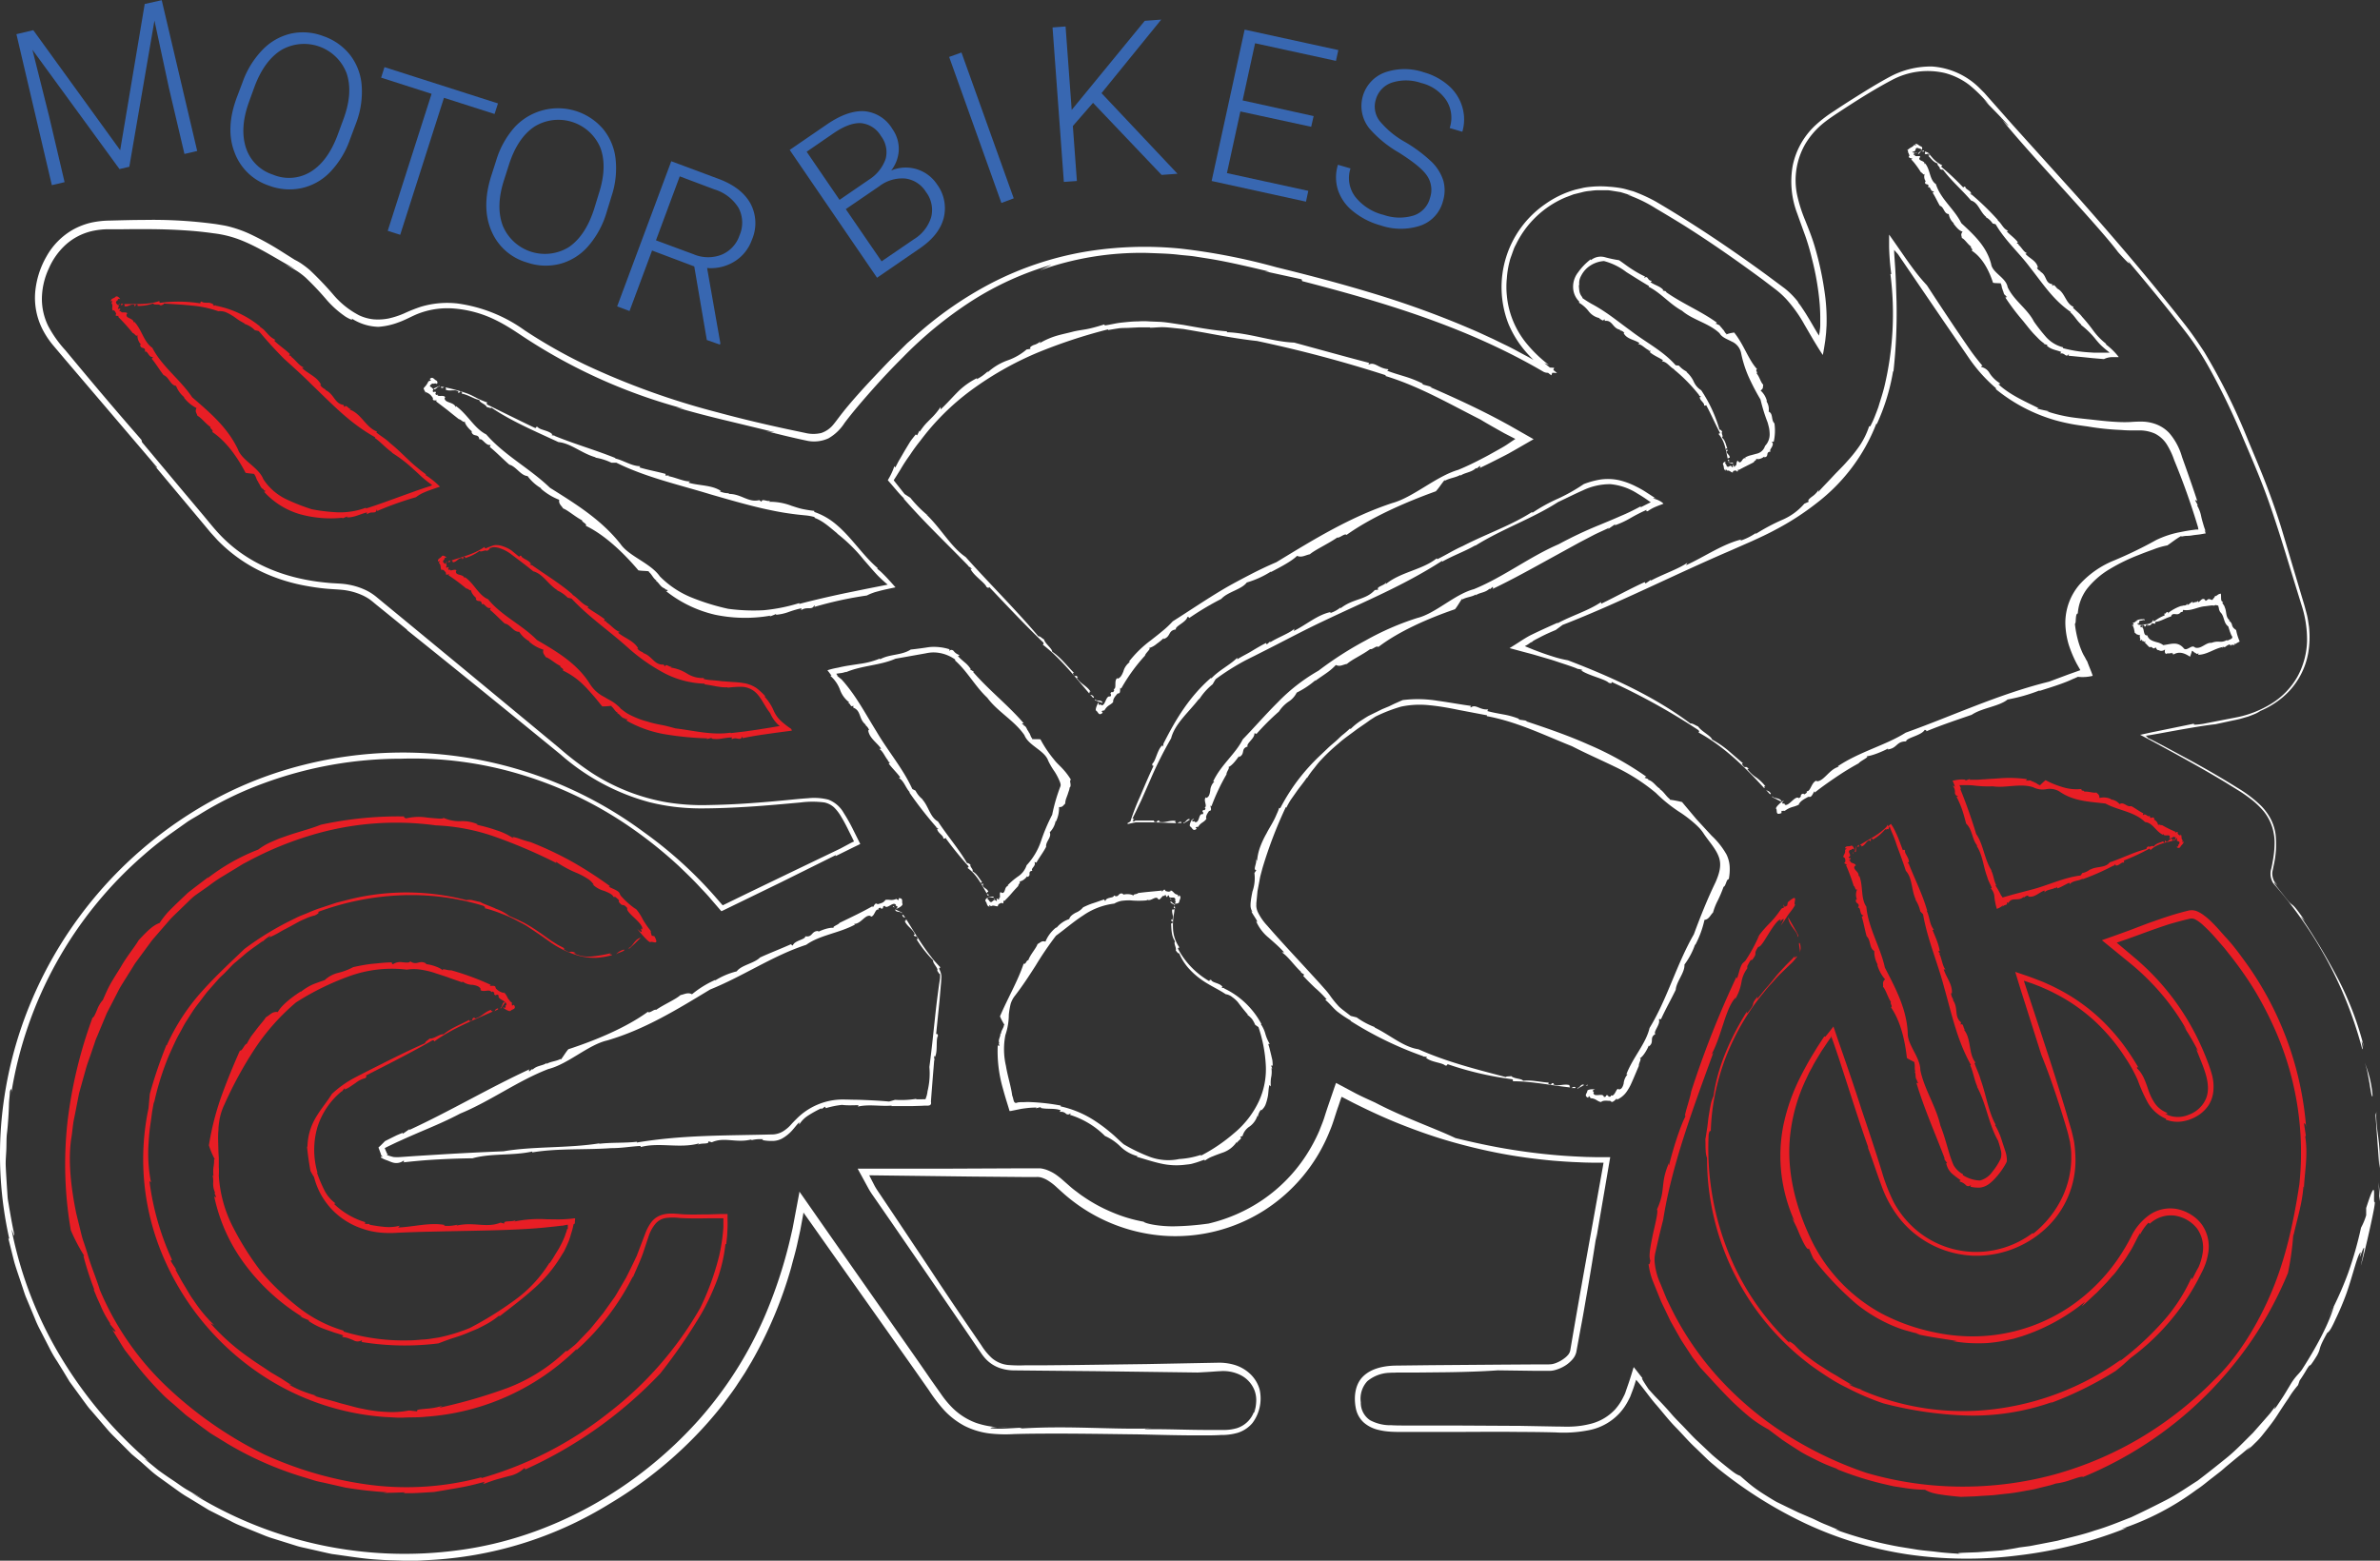 <svg xmlns="http://www.w3.org/2000/svg" viewBox="0 0 513.29 336.65"><rect x="0" y="0" width="513.29" height="336.65" fill="#333333" stroke="none"/><defs><style>.cls-1{fill:#fff;}.cls-2{fill:#3867b1;}.cls-3{fill:#e81e25;}</style></defs><g id="Layer_2" data-name="Layer 2"><g id="About_Me" data-name="About Me"><polygon class="cls-1" points="513.18 259.13 513.29 258 512.99 255.04 513.18 259.13"/><path class="cls-1" d="M534.21,244.67c-.05.62-.14.31-.19.9l.83,11.39C535.33,251.85,533.89,248.07,534.21,244.67Z" transform="translate(-21.69 -4.96)"/><path class="cls-1" d="M533.38,241.36a23.7,23.7,0,0,0-1.7-7.18,13.45,13.45,0,0,1,.55,1.87c.17.82.34,1.77.5,2.64C533,240.43,533.23,241.87,533.38,241.36Z" transform="translate(-21.69 -4.96)"/><path class="cls-1" d="M409.52,70.2c.27.34.6.8.85,1.15A8.82,8.82,0,0,0,409.52,70.2Z" transform="translate(-21.69 -4.96)"/><path class="cls-1" d="M354.75,83.26l1,.43a28.19,28.19,0,0,1-5.07-4.94,19.15,19.15,0,0,1-3.32-6.42,18.47,18.47,0,0,1-.69-3.63,17.79,17.79,0,0,1,0-3.72,19.44,19.44,0,0,1,.61-3.7c.13-.61.4-1.19.59-1.79l.32-.88a6.65,6.65,0,0,1,.41-.85,20.93,20.93,0,0,1,10.7-10.21l1.76-.67,1.82-.45a9.65,9.65,0,0,1,1.85-.3,11.65,11.65,0,0,1,1.86-.14l1.87,0c.62.06,1.23.18,1.84.27l.92.15.88.27c.59.19,1.19.34,1.77.55-.42-.14-.87-.21-1.3-.31a29.91,29.91,0,0,1,6.23,3q3,1.77,6,3.62c3.92,2.47,7.73,5.05,11.46,7.69q2.81,2,5.53,4l2.71,2.06A18.42,18.42,0,0,1,407,69.56,29,29,0,0,1,410.86,75l1.9,3.26c.66,1.09,1.3,2.15,2,3.2.08.14.08-.1.11-.22l.08-.41.14-.81.25-1.61.18-1.63.1-1.65a42.12,42.12,0,0,0-.25-5.88A68.1,68.1,0,0,0,413,57.91c-.56-1.86-1.28-3.65-2-5.45A31.4,31.4,0,0,1,409.27,47a15.64,15.64,0,0,1,1.83-11.09,17,17,0,0,1,3.78-4.34c1.5-1.22,3.15-2.24,4.76-3.31,3.25-2.11,6.54-4.17,10-6A16.37,16.37,0,0,1,441.1,20.7a14.94,14.94,0,0,1,5.34,2.61,30.46,30.46,0,0,1,4.21,4.21c-.54-.56-.79-.7-1.35-1.28,1.69,1.75,3.63,3.63,5.43,5.68.42.58-.62-.47-1.23-1.1,3.35,4.15,8.63,9.91,13.54,15.34s9.47,10.51,11.46,13.19c2,2.25,3,3.13,2,1.74,3.19,3.77,6.37,7.61,9.49,11.53,1.55,2,3.14,3.92,4.6,6s2.79,4.27,4,6.5A151.06,151.06,0,0,1,505.26,99c2,4.71,4.06,9.41,5.77,14.29s3.22,9.78,4.71,14.69L518,135.3a24.24,24.24,0,0,1,1.25,7.84,16.89,16.89,0,0,1-2.07,7.77,16.16,16.16,0,0,1-5.58,5.8,22.63,22.63,0,0,1-7.38,2.95l-7.42,1.44c-1.92.28-2.3.2-1.81-.07l-6.33,1.3-3.09.63-1.49.33-.68.15-.16,0s.1.06.14.09l.35.18,1.31.69,5.21,2.83c3.84,2.11,7.69,4.26,11.49,6.56l2.83,1.75a32.16,32.16,0,0,1,2.83,2,17.58,17.58,0,0,1,2.58,2.53,10.76,10.76,0,0,1,1.77,3.35,11.51,11.51,0,0,1,.49,3.69,21.08,21.08,0,0,1-.37,3.51q-.14.86-.33,1.68a3.76,3.76,0,0,0,.09,2.51,2.8,2.8,0,0,0,.24.52l.13.19.24.29a92,92,0,0,1,8.08,10.77,86.52,86.52,0,0,1,10.78,24.49c.57,1.27-.71-3.58.42-.25a67.81,67.81,0,0,0-5.77-15.07,136.67,136.67,0,0,0-7.89-13.13c.32.32.65.63.95,1-2.16-3.13-2.53-3.34-2.88-3.59a4.52,4.52,0,0,1-.78-.77c-.42-.51-1.09-1.37-2.32-2.9-.45-.6-.7-.95-.65-1s0-.07.19.1.71.72.25.16l-.25-.29c-.08-.1-.07-.07-.11-.14a1.41,1.41,0,0,1-.2-.35,3.84,3.84,0,0,1-.28-1,2.62,2.62,0,0,1,0-.89l.31-1.49a20.18,20.18,0,0,0,.37-6.55,10.61,10.61,0,0,0-1.1-3.39,12.29,12.29,0,0,0-2.08-2.8,28,28,0,0,0-5.09-3.85c-3.42-2.14-6.88-4.13-10.3-6l-5.11-2.75-2.53-1.33-.62-.32c-.14-.08-.11,0-.16-.08l-.11-.05-.45-.2a1.53,1.53,0,0,0-.24-.29l-.17-.15s-.12-.05-.05-.06l.2,0,.73-.11,2-.35c4.47-.82,9.2-1.68,12.13-2l3-.65c1-.22,1.87-.36,2.79-.64l1.26-.37c.39-.14.76-.29,1.09-.42a7.08,7.08,0,0,0,1.53-.79,18.81,18.81,0,0,0,4.76-2.9,16.19,16.19,0,0,0,5.57-9.66,20.63,20.63,0,0,0,.16-5.6c-.15-.91-.25-1.85-.49-2.74s-.46-1.8-.72-2.6l-1.49-5c-1-3.35-2-6.71-3-10.07s-2.18-6.7-3.43-10-2.66-6.54-4-9.79a132.55,132.55,0,0,0-9.48-19.1c-1-1.51-2-3-3.06-4.44s-2.18-2.81-3.28-4.21c-2.21-2.76-4.44-5.52-6.71-8.24-4.54-5.45-9.19-10.8-13.88-16.12L455.84,32l-3.54-4-1.77-2-.88-1-1-1a16.09,16.09,0,0,0-10.21-4.69,18.6,18.6,0,0,0-9.13,2.19c-2.76,1.48-5.36,3.11-8.05,4.8q-2,1.26-4,2.6a27.83,27.83,0,0,0-3.95,3,16.38,16.38,0,0,0-5,8.85,19.39,19.39,0,0,0,1,10.31q.85,2.39,1.72,4.78a47.79,47.79,0,0,1,1.41,4.82,58.4,58.4,0,0,1,1.71,10c.06.84.1,1.68.11,2.52,0,.42,0,.84,0,1.26v.44l0,.3c0,.39-.06.78-.11,1.17,0,.19-.05.39-.09.58l-.05.29,0,.15s0,.12,0,0c-.49-.74-.87-1.41-1.37-2.27l-.67-1.14-.76-1.25c-.52-.83-1.07-1.65-1.68-2.44-.12-.2-.07-.19.09,0a17.37,17.37,0,0,0-3-3.08l-3.56-2.65c-2.46-1.81-5.1-3.69-7.81-5.56-5.42-3.75-11.18-7.45-16.51-10.57a34.46,34.46,0,0,0-4.85-2.2c-.88-.22-1.73-.52-2.61-.67s-1.77-.26-2.66-.31a20.49,20.49,0,0,0-3.59,0,17.66,17.66,0,0,0-1.78.22l-1.76.41a21,21,0,0,0-6.48,3.08A21.77,21.77,0,0,0,347,74.78a22.34,22.34,0,0,0,3.9,6.22,36.13,36.13,0,0,0,5.36,4.92l.62-1.63c-.38,0-.77-.05-1.13-.05l-.39,0a.61.61,0,0,1-.28-.11l-2.19-1.26c-.75-.43-1.49-.87-2.26-1.26-1.53-.81-3-1.65-4.6-2.39l-2.33-1.14L341.35,77c-1.57-.73-3.17-1.39-4.76-2.06A202.12,202.12,0,0,0,317,68c-6.63-2-13.34-3.75-20.06-5.4a134.12,134.12,0,0,0-20.51-4,78,78,0,0,0-21,.71,69.54,69.54,0,0,0-19.91,6.71,79.53,79.53,0,0,0-17.17,12.09l-1,.87-.93.92-1.87,1.85c-1.26,1.23-2.43,2.49-3.63,3.75-2.39,2.52-4.76,5.09-7,7.82-.42.53-.84,1.06-1.25,1.6s-.81,1.09-1.18,1.53a5.67,5.67,0,0,1-2.68,1.91,7.31,7.31,0,0,1-3.39,0l-3.84-.81c-5.12-1.1-10.18-2.3-15.16-3.65A162.47,162.47,0,0,1,147.85,83.6a111.07,111.07,0,0,1-13-7.38,32.26,32.26,0,0,0-14.43-5.79,19.77,19.77,0,0,0-8,.71,34.33,34.33,0,0,0-3.61,1.44,18.2,18.2,0,0,1-3.28,1.07,11.73,11.73,0,0,1-3.28.19,9.69,9.69,0,0,1-3.1-.86,18.4,18.4,0,0,1-5.39-4.24,69.64,69.64,0,0,0-5.23-5.5A19.64,19.64,0,0,0,86.94,62c-.54-.39-1.18-.76-1.68-1L82.09,59a61,61,0,0,0-6.68-3.65A26.73,26.73,0,0,0,71.71,54a18.38,18.38,0,0,0-1.95-.45c-.63-.1-1.25-.22-1.88-.3a100.77,100.77,0,0,0-15.1-.85c-2.51,0-5,.08-7.5.14a19.88,19.88,0,0,0-4,.46,15.37,15.37,0,0,0-3.84,1.49,15.12,15.12,0,0,0-5.72,5.78A18.78,18.78,0,0,0,29.28,68a15,15,0,0,0,1.58,8,18.43,18.43,0,0,0,2.24,3.39l2.46,2.91,20,23.46c-.14,0,.25.52-1.15-1.11L65.7,118.14l1.38,1.66,1.48,1.63a33.21,33.21,0,0,0,10.76,7.4,38.3,38.3,0,0,0,8.26,2.48c1.4.26,2.82.47,4.24.61s2.91.17,4.15.33a14,14,0,0,1,3.76,1.06,10.05,10.05,0,0,1,1.67.93c.48.34,1.06.85,1.59,1.28,2.18,1.76,4.36,3.54,6.55,5.32l-.11,0c10.93,8.75,22,17.75,33.16,26.87A47.73,47.73,0,0,0,161.76,178a45.13,45.13,0,0,0,5.4,1,48.19,48.19,0,0,0,5.5.34c3.64,0,7.26-.16,10.88-.39s7.23-.57,10.8-.89a19.86,19.86,0,0,1,5.17,0,4.52,4.52,0,0,1,2.06,1.06,9.5,9.5,0,0,1,1.53,2c.45.74.87,1.52,1.27,2.31l1.1,2.21.39.81s0,.06,0,.07l-.11,0-.2.09-.4.2L202.93,188l-9.6,4.61-9.52,4.59-4.71,2.29-1,.49-.43.21-.11.05s-.05-.05-.08-.08l-.16-.17-1.52-1.75a90,90,0,0,0-15.28-13.8,87.31,87.31,0,0,0-73.24-14.52,83.25,83.25,0,0,0-24.36,10.4,88.58,88.58,0,0,0-34.25,40.08,86.49,86.49,0,0,0-6.6,25.68A83,83,0,0,0,23.7,272.2l-.21-.12q.63,2.55,1.27,5.08c.48,1.67,1.08,3.3,1.61,4.95.29.82.53,1.66.84,2.47l1,2.39,1,2.4a22.82,22.82,0,0,0,1.08,2.36l2.37,4.61A25.17,25.17,0,0,0,34,298.58l1.36,2.2L36.7,303l1.53,2.09,1.52,2.09c.52.68,1,1.41,1.57,2l3.36,3.92A24.15,24.15,0,0,0,46.46,315l1.82,1.82,1.82,1.82,2,1.67L54,322a22.34,22.34,0,0,0,2,1.61l4.17,3a23.43,23.43,0,0,0,2.16,1.4l2.2,1.34,2.2,1.34,2.29,1.16,2.3,1.16a22.49,22.49,0,0,0,2.33,1.1l4.77,1.94a23.37,23.37,0,0,0,2.43.86l2.46.77,2.46.77c.82.25,1.67.4,2.5.6,1.68.37,3.35.78,5,1.12,3.41.45,6.8,1.06,10.25,1.23,1.71.14,3.44.14,5.16.21s3.45,0,5.18-.12a81.89,81.89,0,0,0,39.37-12.2A89.53,89.53,0,0,0,170.4,316a84.43,84.43,0,0,0,7.27-8.18c1.07-1.48,2.21-2.92,3.19-4.47.51-.76,1-1.52,1.51-2.3l1.41-2.36a90.61,90.61,0,0,0,8.54-20.3c.45-1.79,1-3.55,1.37-5.36l.59-2.68.42-2.27.21-1.16.05-.29s0-.12,0-.13l.08.11.33.47,1.35,1.9,3.09,4.38q6.36,9,12.72,18l6.35,9,3.16,4.51a34.31,34.31,0,0,0,3.33,4.35,16.84,16.84,0,0,0,4.33,3.31,16.58,16.58,0,0,0,5.19,1.61,30,30,0,0,0,5.45.16q2.73-.08,5.46-.09c7.28-.06,14.52.08,21.73.16,4.45.1,9.08.24,13.84.21,1.2,0,2.39,0,3.6-.08a12.56,12.56,0,0,0,3.67-.48,6.82,6.82,0,0,0,3.15-2.09,8.81,8.81,0,0,0,1.55-7.28,7.31,7.31,0,0,0-2-3.3,8.46,8.46,0,0,0-3.32-1.95,11.68,11.68,0,0,0-3.8-.49L269,299.2l-15.16.2-7.45.07-3.68,0a30.27,30.27,0,0,1-3.68-.08,6.4,6.4,0,0,1-3.41-1.47,13.19,13.19,0,0,1-2.3-2.8l-3.92-5.73q-3.85-5.66-7.3-10.92l-6.81-10.21c-1.13-1.7-2.27-3.39-3.4-5.07-.54-.83-1.19-1.71-1.6-2.49l-1.14-2.22,22,.27,11.23.1,2.81,0a3.3,3.3,0,0,1,1.21.15,6,6,0,0,1,1.14.51,12,12,0,0,1,2.1,1.61c.71.63,1.4,1.28,2.13,1.89a36.69,36.69,0,0,0,20.78,8.5,35.72,35.72,0,0,0,21.72-5.42,36.22,36.22,0,0,0,14.22-17.2c.75-1.73,1.21-3.59,1.85-5.33l.38-1.14.2-.57.09-.28c.06,0,.17.07.25.09l2.23,1.16c3.35,1.68,6.76,3.27,10.25,4.65s7,2.63,10.64,3.68,7.27,1.92,11,2.63,7.43,1.19,11.18,1.54c1.88.15,3.76.29,5.65.35,1,.06,1.83.07,2.87.09l1.67,0h.64c.07,0,.16,0,.12.08l-.14.82q-1.79,10-3.58,19.93t-3.44,19.64a2.23,2.23,0,0,1-.49,1,4.94,4.94,0,0,1-.75.7,7.18,7.18,0,0,1-1.75,1,4.45,4.45,0,0,1-1,.29,7.11,7.11,0,0,1-1,.05h-1.93l-7.76.05-15.48.12-7.72.09c-2.49.08-5.11.64-6.84,2.37s-2,4.47-1.53,6.83a5.61,5.61,0,0,0,1.7,3.07,7.28,7.28,0,0,0,3.2,1.6c2.39.61,5,.39,7.54.44l7.67,0c5.12,0,10.22-.07,15.32,0q3.82,0,7.64.1a27.87,27.87,0,0,0,7.44-.53,12.11,12.11,0,0,0,6.28-3.53,12.55,12.55,0,0,0,2.06-3l.21-.41a3.25,3.25,0,0,0,.23-.54l.42-1.11c.29-.73.49-1.49.74-2.23,1.47,1.63,3.15,4.1,4.42,5.49,1.38,1.61,2.67,3.29,4.15,4.79s2.83,3.12,4.39,4.54l2.26,2.19c.75.74,1.58,1.38,2.37,2.07a93.87,93.87,0,0,0,18.81,11.86,80.19,80.19,0,0,0,22.1,6.71,87.89,87.89,0,0,0,23.82.24,92.08,92.08,0,0,0,23.5-5.95l-1.16.22a57.89,57.89,0,0,0,16.17-8.42c1.25-.8,2.34-1.77,3.45-2.61l1.62-1.26c.53-.41,1-.86,1.5-1.27,1-.82,1.88-1.58,2.76-2.27s1.62-1.38,2.36-1.92l-.85.89c.6-.5,1.19-1,1.78-1.62a15.81,15.81,0,0,0,1.7-1.85c1.06-1.33,2.14-2.67,3-4s1.74-2.69,2.53-3.82a20.41,20.41,0,0,1,2.07-2.85l.35-1c1.06-1.52,1.5-2.41,1.8-2.83s.35-.46.39-.44.08.28,1.58-2.17c1-1.91,0-.94,2.19-4.87.17-.05.43-.34.74-.82a21,21,0,0,0,1-2,59.94,59.94,0,0,0,2.44-5.79c1.48-4.26,2.41-8.61,3.05-8.72-1,4,2-6.14,0,2.86.41-1.26,1.3-5,2-8.19s1.28-6,.9-5.5c-.22-1.16.59-6-1.74,1.25v1.57a13.94,13.94,0,0,1-1.11,2.68,79.75,79.75,0,0,1-2.79,9.8,74.1,74.1,0,0,1-3.16,7.33c0-.06.07-.12.05,0-1.39,4.65-4.84,10.38-6.89,13.56a13.62,13.62,0,0,1-1,1.17,12.41,12.41,0,0,0-1.54,2.16c-.58.94-1.18,2-1.78,2.88-1.16,1.78-2,3-1.34,1.61l-1.13,1.49c-.39.48-.82.94-1.23,1.42l-2.52,2.86c-1.83,1.79-3.6,3.7-5.65,5.36s-4.13,3.31-6.27,4.94c-2.27,1.44-4.5,3-6.94,4.25s-4.9,2.47-7.4,3.64c-2.58,1-5.15,2.08-7.83,2.85-2.63.92-5.37,1.5-8.07,2.21l-4.12.8c-.68.12-1.36.28-2.05.38l-2.07.27c-.76.17-2.2.41-3.86.64l-5.16.39c-3.26.13-5.53.13-3.09.42-1.4-.17-3.49-.21-5.9-.53-1.21-.15-2.51-.23-3.84-.43l-4.08-.66a84.55,84.55,0,0,1-13.75-3.71,4.48,4.48,0,0,1,1.39.4c-1.36-.6-2.58-1.12-3.7-1.57s-2.09-1-3-1.37l-2.63-1.13-2.35-1.13-2.32-1.13c-.77-.43-1.54-.91-2.37-1.43s-1.71-1.09-2.62-1.78-1.86-1.52-2.91-2.44a5.1,5.1,0,0,1-1.23-.65c-.56-.39-1.25-.95-2.06-1.6s-1.73-1.4-2.7-2.24L388,316c-1.05-.94-2-2-3-3.05s-2-2-2.85-3-1.72-1.92-2.48-2.73l-1.1-1.13-1.33-1.47c-1.23-1.83-1.75-2.72-1.21-2.23-.68-.86-1.36-1.76-2-2.54-.37,1.14-.69,2.29-1.09,3.44l-.6,1.73a6.09,6.09,0,0,1-.34.88l-.19.37A11.54,11.54,0,0,1,370,309a10.8,10.8,0,0,1-5.65,3.18,18.61,18.61,0,0,1-3.46.49c-1.19.07-2.36,0-3.66,0l-7.57-.14L335,312.45l-6.86,0h-3.28c-1.09,0-2.16,0-3.07-.06a9.25,9.25,0,0,1-4.62-1.08,4.52,4.52,0,0,1-2-3.86,5.54,5.54,0,0,1,1.41-4.56,7.84,7.84,0,0,1,4.87-1.81c.48-.05,1,0,1.47-.06h4.8l6.16-.06c4-.06,7.66-.18,10.83-.41l7.54.1,2.12,0,1.08,0h.62a4.14,4.14,0,0,0,.83-.12,8.1,8.1,0,0,0,2.59-1.15,7.1,7.1,0,0,0,1.16-1,4.4,4.4,0,0,0,.6-.78,3.74,3.74,0,0,0,.4-1c.37-2,.75-4.12,1.15-6.24s.75-4.25,1.13-6.4c.75-4.3,1.46-8.64,2.09-12.8l-.14,1.42,2.19-12.79c.29-1.7.58-3.42.88-5.13v-.09s-.06,0-.08,0h-1.34l-1.52,0-2.23-.05c-2.19-.09-4.36-.2-6.48-.39-4.25-.36-8.33-.93-12-1.59s-7-1.43-9.72-2.09c-4.41-2.11-11.07-4.38-17.32-7.66-1.23-.57-2.64-1.18-4.13-1.95L310,238.64l-.15-.08c-.05,0,0,.08-.07.11l-.11.32-.22.63-.44,1.29-.79,2.3c-.34,1-.63,1.88-.92,2.81s-.7,1.86-1.06,2.82a36.16,36.16,0,0,1-3,5.55,34.1,34.1,0,0,1-9.22,9.37,34.86,34.86,0,0,1-11.68,5.13,60.23,60.23,0,0,1-7.66.6c-3.12,0-6-.59-6.34-1a31.31,31.31,0,0,1-6.71-2,33.85,33.85,0,0,1-6.33-3.44c-.52-.33-1-.72-1.48-1.08a17.81,17.81,0,0,1-1.44-1.16L251,259.6a16.93,16.93,0,0,0-1.68-1.33,9.32,9.32,0,0,0-2-1,6.11,6.11,0,0,0-1.26-.29l-.36,0h-.74l-3.93,0-16,.07H206.66l2.18,4a15.07,15.07,0,0,0,.95,1.56l.84,1.21,3.34,4.83,6.68,9.71,6.68,9.76,3.33,4.87,1.66,2.44.84,1.22a11.18,11.18,0,0,0,1,1.31,7.58,7.58,0,0,0,2.89,2,9.56,9.56,0,0,0,3.34.6l5.89.06,11.61.11,22.7.3-.73,0,2.5-.14c.88-.05,1.71-.13,2.51-.16a8.37,8.37,0,0,1,4.36.84,6.23,6.23,0,0,1,3,3.26,5.93,5.93,0,0,1,.39,2.25,9.13,9.13,0,0,1-.35,2.34c-.27.54-.27.46.1-.77a5.79,5.79,0,0,1-3.88,4.36,10,10,0,0,1-3.1.4c-1.11,0-2.22,0-3.32,0-4.43,0-8.89-.22-13.49-.15.08-.09.08-.09,1.57-.18-8.61.27-17.82-.62-28,0l-.57-.14-3.22.18a22.27,22.27,0,0,1-3.06-.07c.08-.08.19-.18.68-.22s1.33,0,3,0a18.3,18.3,0,0,1-6.72-.92,14.22,14.22,0,0,1-5.53-3.65,21.12,21.12,0,0,1-2.16-2.7l-2.12-3q-2.11-3.08-4.25-6.13L201,271.88l-5.91-8.47-.94-1.34-.06-.09s0-.07,0,0l0,.2-.08.41-.15.81-.61,3.24-.61,3.24-.43,1.89A100.63,100.63,0,0,1,187.8,286a83.54,83.54,0,0,1-15.44,25.28c-13.26,14.82-31.7,25.38-51.62,28.05A86.92,86.92,0,0,1,63,327l2.6,1.37-3.36-1.94c-1.14-.63-2.16-1.44-3.24-2.15s-2.15-1.45-3.2-2.22l-3-2.46a6,6,0,0,1,1.31.88A93,93,0,0,1,34.8,297.68a85.1,85.1,0,0,1-10.63-27.56c.07.08,1,2.87.41.23-.36-1.74-.64-3.41-.92-5-.11-.79-.3-1.57-.34-2.33l-.15-2.25c-.09-1.46-.18-2.85-.24-4.18s.09-2.59.13-3.8,0-2.36.14-3.46.21-2.15.28-3.16.12-2,.14-2.95.17-1.86.2-2.76c.16-.65.46-1,.29.39a86,86,0,0,1,28.66-51.53,70.44,70.44,0,0,1,5.95-4.69l3.09-2.19c1-.73,2.16-1.3,3.24-2a73.84,73.84,0,0,1,13.61-6.56,85.66,85.66,0,0,1,29.54-5.26,80.35,80.35,0,0,1,25.4,3.28,84.2,84.2,0,0,1,23.94,11.43,94.13,94.13,0,0,1,10.51,8.4c1.61,1.55,3.25,3.1,4.75,4.76.78.81,1.55,1.62,2.26,2.48l1.15,1.33.7.81.35.4a3.9,3.9,0,0,0,.48-.21l12.34-6,11.88-5.9-.08.24,3.93-1.94,1.12-.54.28-.14a1.31,1.31,0,0,0-.12-.28l-.28-.56-1.05-2.1a36,36,0,0,0-2.11-3.77,6.47,6.47,0,0,0-3.3-2.86,12.43,12.43,0,0,0-4.37-.31c-1.45.09-2.88.24-4.32.38-2.88.28-5.77.53-8.67.73s-5.81.32-8.73.37a47.13,47.13,0,0,1-8.72-.59,43.23,43.23,0,0,1-16.26-6.38,65.77,65.77,0,0,1-7-5.36l-6.83-5.66-13.68-11.32L108.06,138l-3.42-2.81-1.7-1.41a11.74,11.74,0,0,0-1.88-1.28,14.46,14.46,0,0,0-4.27-1.44c-1.5-.28-3-.23-4.42-.39-9.66-.86-17.55-4.39-23.17-10.28-1.4-1.46-2.67-3.1-4-4.67l-4.07-4.84-8.8-10.52-.14-.53c-5.44-6.21-10.91-12.69-16.39-19.31a25.08,25.08,0,0,1-3.71-5.23,13.27,13.27,0,0,1-1.36-6.22,15.83,15.83,0,0,1,1.5-6.22,14.94,14.94,0,0,1,3.73-5.19,12.79,12.79,0,0,1,5.64-2.87,17,17,0,0,1,3.18-.38l3.29,0c4.4-.05,8.78-.06,13.14.22,2.18.13,4.35.34,6.5.65a23.37,23.37,0,0,1,6.2,1.59c4,1.63,7.63,4.06,11.41,6.1L83.1,62c.6.29,1.36.68,2.15,1.12a15,15,0,0,1,2.4,1.77,61.86,61.86,0,0,1,4.57,4.85,21.41,21.41,0,0,0,4,3.53c1.09.67,1.68.81,1.33.4a11.16,11.16,0,0,0,5.74,1.79,15.08,15.08,0,0,0,4.25-.93c1.36-.47,2.58-1.15,3.9-1.73a17.5,17.5,0,0,1,8.29-1.28,24.81,24.81,0,0,1,8.08,2.11,34.62,34.62,0,0,1,3.72,2c1.2.73,2.36,1.53,3.54,2.3a117.92,117.92,0,0,0,34.26,15.24l-1.86-.36c3.66,1.08,7.67,2.11,11.43,3L189,98.25c-.87-.16-.48,0-2.26-.35,2.9.74,5.83,1.46,8.86,2.1a7.46,7.46,0,0,0,4.77-.49,10.14,10.14,0,0,0,3.48-3.34c1.87-2.48,3.93-4.85,6-7.19s4.29-4.69,6.54-6.93a85.47,85.47,0,0,1,14.8-12.13,66.09,66.09,0,0,1,17.3-7.85l-2.59,1.23a64.79,64.79,0,0,1,23.3-3.78c2.27.1,4.57.12,6.86.41,1.14.13,2.29.19,3.42.37l3.37.53c4.46.76,8.73,1.81,12.64,2.72l-1-.07,7.92,1.73.12.39c18.47,4.78,35.91,10.12,52,19.53a2,2,0,0,0,1.14.24c.36,0,.72,0,1.08,0l.74.07L357,85C356.2,84.46,355.46,83.87,354.75,83.26Z" transform="translate(-21.69 -4.96)"/><path class="cls-1" d="M453.5,30.82l-.13-.18C452.93,30.2,453.13,30.42,453.5,30.82Z" transform="translate(-21.69 -4.96)"/><path class="cls-1" d="M523.81,289.19l1.09-2.27C524.76,287.06,524.15,288.46,523.81,289.19Z" transform="translate(-21.69 -4.96)"/><path class="cls-2" d="M28.87,11.47,47.61,37.36,52.9,5.82,56.57,5l7.65,32.53-2.75.64L58.14,24,55,9.4,49.58,40.93l-2.12.5L28.68,15.69,32.27,30l3.35,14.25-2.75.65L25.23,12.33Z" transform="translate(-21.69 -4.96)"/><path class="cls-2" d="M97.18,35a19.31,19.31,0,0,1-4.28,7.06,12.15,12.15,0,0,1-6.13,3.47A12.46,12.46,0,0,1,79.7,45a11.86,11.86,0,0,1-7.43-7.18q-2-5.17.5-11.86L74,22.71a19.27,19.27,0,0,1,4.3-7,12.42,12.42,0,0,1,6.17-3.51,12.3,12.3,0,0,1,7,.57,12.47,12.47,0,0,1,5.75,4.08,12.25,12.25,0,0,1,2.47,6.5,18.93,18.93,0,0,1-1.14,8Zm-1.4-4.38c1.38-3.77,1.61-7,.68-9.81a9.82,9.82,0,0,0-14-5.12q-3.76,2.28-5.89,8L75.37,27q-2,5.58-.65,9.8a9,9,0,0,0,5.83,5.83,8.93,8.93,0,0,0,8.2-.65q3.7-2.3,5.81-8.05Z" transform="translate(-21.69 -4.96)"/><path class="cls-2" d="M128.35,29.55l-10.91-3.49L108,55.61l-2.69-.86,9.46-29.55-10.88-3.49.72-2.27,24.48,7.83Z" transform="translate(-21.69 -4.96)"/><path class="cls-2" d="M152.46,50.93a19.35,19.35,0,0,1-4,7.23,12.2,12.2,0,0,1-6,3.72,12.41,12.41,0,0,1-7.09-.29,11.86,11.86,0,0,1-7.72-6.87q-2.16-5.09,0-11.86l1.05-3.28a19.13,19.13,0,0,1,4-7.21,12.79,12.79,0,0,1,19,.35,12.21,12.21,0,0,1,2.74,6.4,18.87,18.87,0,0,1-.81,8Zm-1.59-4.31q1.84-5.76.28-9.84A9.82,9.82,0,0,0,137,32.24q-3.69,2.43-5.56,8.29l-1.06,3.32q-1.82,5.65-.25,9.81a9.83,9.83,0,0,0,14.23,4.61q3.62-2.46,5.48-8.29Z" transform="translate(-21.69 -4.96)"/><path class="cls-2" d="M171.42,62.43,162.32,59l-4.86,13.05-2.67-1,11.67-31.31,10.17,3.79q5,1.86,6.92,5.34a9,9,0,0,1,.29,7.84,9,9,0,0,1-3.74,4.65,9.63,9.63,0,0,1-5.91,1.41l2.86,16.25-.1.28-2.82-1Zm-8.26-5.63,8.1,3a8,8,0,0,0,6.06.1,6.87,6.87,0,0,0,3.86-4.16,6.86,6.86,0,0,0-.2-5.93,9.29,9.29,0,0,0-5.23-4L168.29,43Z" transform="translate(-21.69 -4.96)"/><path class="cls-2" d="M210.84,64.87,192,37.3l8.14-5.58q4.43-3,8-2.77a7.82,7.82,0,0,1,6,3.82,7.42,7.42,0,0,1,1.39,4.52,7.74,7.74,0,0,1-1.64,4.45,8.08,8.08,0,0,1,9.86,2.95A8.65,8.65,0,0,1,225.21,52q-.94,3.66-5.15,6.54Zm-8.09-16.8,6.36-4.36a8.7,8.7,0,0,0,3.58-4.47,5.69,5.69,0,0,0-1-4.93,5.62,5.62,0,0,0-4.34-2.79q-2.52-.12-5.87,2.17l-5.82,4Zm1.35,2,7.72,11.26,7-4.78a8.45,8.45,0,0,0,3.7-4.77,6.39,6.39,0,0,0-1.14-5.43,6.16,6.16,0,0,0-4.44-2.88,8.12,8.12,0,0,0-5.64,1.68Z" transform="translate(-21.69 -4.96)"/><path class="cls-2" d="M240.32,47.74l-2.66,1L226.39,17.24l2.66-.95Z" transform="translate(-21.69 -4.96)"/><path class="cls-2" d="M257.42,27.14l-4.35,5L253.94,44l-2.81.2-2.44-33.32,2.81-.21,1.32,18L268.58,9.45l3.55-.26L259.25,25.05l16.39,17.39-3.43.25Z" transform="translate(-21.69 -4.96)"/><path class="cls-2" d="M304.47,32.31,289.2,29,286.3,42.3l17.55,3.83-.5,2.33L283,44l7.12-32.65,20.2,4.41-.51,2.33-17.44-3.8-2.69,12.33L305,30Z" transform="translate(-21.69 -4.96)"/><path class="cls-2" d="M330.1,47.64a5.4,5.4,0,0,0-.64-4.77c-.94-1.4-2.94-3-6-4.95a25.16,25.16,0,0,1-6.38-5.18,7.71,7.71,0,0,1,3.32-12.17,12.89,12.89,0,0,1,8.41,0,13.61,13.61,0,0,1,5.36,2.91,9.83,9.83,0,0,1,2.9,4.58,9.45,9.45,0,0,1,0,5.32l-2.73-.8a7,7,0,0,0-.7-5.95,9.12,9.12,0,0,0-5.45-3.77,10,10,0,0,0-6.34-.07,5.37,5.37,0,0,0-3.44,3.65,5.1,5.1,0,0,0,.79,4.57,19.15,19.15,0,0,0,5.48,4.56,31.26,31.26,0,0,1,5.83,4.36,9.87,9.87,0,0,1,2.46,4,7.92,7.92,0,0,1-.1,4.49,7.56,7.56,0,0,1-4.81,5.2,13.45,13.45,0,0,1-8.65-.05,16.15,16.15,0,0,1-5.87-3,9.87,9.87,0,0,1-3.3-4.64,9.14,9.14,0,0,1,0-5.43l2.71.79a6.69,6.69,0,0,0,1,6.09,11.17,11.17,0,0,0,6.17,3.94,10.42,10.42,0,0,0,6.5.11A5.41,5.41,0,0,0,330.1,47.64Z" transform="translate(-21.69 -4.96)"/><polygon class="cls-3" points="384.64 195.08 384.69 195.56 385.37 196.62 384.64 195.08"/><path class="cls-3" d="M409.45,207.16c0-.23.11-.15.1-.38-.67-1.33-1.45-2.63-2.24-4C407.56,204.89,409.42,205.8,409.45,207.16Z" transform="translate(-21.69 -4.96)"/><path class="cls-3" d="M409.67,208.41a8.33,8.33,0,0,0,.13,1.05q0,.14.06.36a7.26,7.26,0,0,1,0,.75c0-.31.23-.88.16-1.2C410,208.72,409.84,208.19,409.67,208.41Z" transform="translate(-21.69 -4.96)"/><path class="cls-3" d="M464.26,307.58c-.16.05-.37.13-.53.2A2.58,2.58,0,0,0,464.26,307.58Z" transform="translate(-21.69 -4.96)"/><path class="cls-3" d="M494.43,281a4.34,4.34,0,0,0-.08-.52,36.81,36.81,0,0,1-6.5,9.9,64.77,64.77,0,0,1-9,8.22l.36-.42a59.28,59.28,0,0,1-27.33,10.73,55,55,0,0,1-29.08-4.26c.31.1.44.06.76.15a14,14,0,0,1-3-1.13c-.22-.19.34,0,.67.15-.9-.6-2.06-1.23-3.27-2-.6-.37-1.26-.71-1.88-1.11l-1.88-1.21c-1.26-.78-2.36-1.69-3.35-2.42a18.86,18.86,0,0,1-2.12-2c-.94-.76-1.43-1-1.08-.42a55.68,55.68,0,0,1-13.54-20.42,60.23,60.23,0,0,1-3.92-24.55c.15-.78.31-.91.46-.68a46.55,46.55,0,0,1,1.51-10.55,50.13,50.13,0,0,1,1.63-5.18,54,54,0,0,1,2.23-5,49.53,49.53,0,0,1,6-9.16,27.11,27.11,0,0,1,1.78-2.08c.62-.66,1.19-1.38,1.86-2l1.95-1.9a10.33,10.33,0,0,0,1.61-1.78c.1-.5-.92.86-.4-.23-.31.37-.63.73-1,1.07l-.5.5-.58.59c-.74.8-1.47,1.56-2.13,2.38s-1.29,1.62-2,2.41-1.27,1.62-2,2.4l.16-.56c-1,1.17-.95,1.42-1,1.62s0,.41-1,1.66c-.86.95,0-.41-.4.07-3.48,5.56-6.33,12-7.12,18.12a7.52,7.52,0,0,0-.59,1.7c-.15.75-.3,1.65-.45,2.57s-.22,1.89-.36,2.76-.24,1.67-.37,2.27c.06.86,0,1.71.07,2.43a5.22,5.22,0,0,0,.29,1.62,55.79,55.79,0,0,0,22.57,44.87c1.19.85,2.39,1.67,3.62,2.46s2.49,1.53,3.81,2.15a55.45,55.45,0,0,0,8,3.45,81.27,81.27,0,0,0,17.41,2.61,51.43,51.43,0,0,0,18.88-2.83c.09,0,.09,0,0,.09A76.92,76.92,0,0,0,478,300.66c.55-.45,1.11-.89,1.64-1.36l1.58-1.43a50,50,0,0,0,14.65-17.14c.42-.87.89-1.66,1.26-2.61a13.09,13.09,0,0,0,.81-2.93,8.29,8.29,0,0,0-1.36-6.06,8.11,8.11,0,0,0-2.34-2.15,9.09,9.09,0,0,0-2.91-1.2,7.89,7.89,0,0,0-6.14,1.29,12.29,12.29,0,0,0-3.87,4.63,44.63,44.63,0,0,1-2.85,4.8,39.17,39.17,0,0,1-7.45,8.13,37.44,37.44,0,0,1-20.08,8.4,38.71,38.71,0,0,1-12.26-.73,42.55,42.55,0,0,1-11.27-4.05,35.92,35.92,0,0,1-15.53-16.8c-3.21-7-5.06-14.81-4-22.51a37.48,37.48,0,0,1,3.34-11.23l.64-1.36.72-1.32c.45-.9,1-1.75,1.52-2.62.25-.44.53-.87.82-1.29l.71-1.06c.32-.5.7-1,1.1-1.6,0,.2,0,.19-.26.62l.15-.2c0-.06.11-.19.12-.06l.16.43.32.9,1,2.93,2.12,6.54c1.39,4.32,2.76,8.58,4.28,12.86h-.09c1,2.64,1.85,5.32,2.87,8.06a25,25,0,0,0,4.34,7.72,21.49,21.49,0,0,0,15.75,7.57,22,22,0,0,0,16.07-6.53,20.08,20.08,0,0,0,5.69-15.61,21.53,21.53,0,0,0-.26-2.52c-.17-.82-.36-1.66-.58-2.47l-1.43-4.87q-1.49-4.89-3.09-9.87l-3.27-10L459,219.06l-.71-2.19-.09-.27,0-.07s0,0,.06,0l.13.05.54.18,1.07.36,1.08.42a12.09,12.09,0,0,1,1.14.47c.82.35,1.63.71,2.42,1.13a37.86,37.86,0,0,1,4.59,2.71,40.59,40.59,0,0,1,4.18,3.32,43.39,43.39,0,0,1,3.67,3.88,42.64,42.64,0,0,1,3.13,4.31,30,30,0,0,1,2.54,4.65,34.73,34.73,0,0,0,2.19,4.86,8.27,8.27,0,0,0,3.93,3.44l-.13.14a6.92,6.92,0,0,0,3.42.43,8.72,8.72,0,0,0,3.23-1.1,7.68,7.68,0,0,0,2.53-2.28,6.8,6.8,0,0,0,1.12-3.19,10,10,0,0,0-.26-3.37,31.37,31.37,0,0,0-1.06-3.19,56.36,56.36,0,0,0-2.74-6.09,53.52,53.52,0,0,0-7.64-11,56,56,0,0,0-4.8-4.7l-4.34-3.66,2.18-.75,2.95-1.07c2-.74,4.07-1.48,6.13-2.15,1.37-.4,2.75-.78,4.14-1.11l.53-.12a1.65,1.65,0,0,1,.38,0,1.8,1.8,0,0,1,.77.26,8.54,8.54,0,0,1,1.61,1.22,35.31,35.31,0,0,1,3,3.13l1.43,1.64c.46.56.9,1.14,1.36,1.71a78.87,78.87,0,0,1,5.05,7.17,75.48,75.48,0,0,1,4.14,7.8,65.52,65.52,0,0,1,5.72,34.4c-1.08,7.08-2.68,15.22-5.83,22.81s-7.55,14.57-12.43,19.26a78.72,78.72,0,0,1-16.1,12.67,76.33,76.33,0,0,1-18.62,7.89,75.22,75.22,0,0,1-20.13,2.57,73.55,73.55,0,0,1-20.38-3,80.27,80.27,0,0,1-17.27-8.29A71.45,71.45,0,0,1,392.2,302a65.66,65.66,0,0,1-10.54-15.77l-.52-1.07-.45-1.09-.89-2.19a14.37,14.37,0,0,1-1.25-4.62,7.22,7.22,0,0,1,0-1.23,9.37,9.37,0,0,1,.22-1.19l.52-2.28c.34-1.51.72-3,1.1-4.52,1.81-11.62,6.39-23.85,10.81-36l-.38.36c2.22-4.13,3-10,5.2-12.27l-.17.46a10.45,10.45,0,0,0,1.41-3.74,6.77,6.77,0,0,1,1.26-3l0-.47c1.36-2.68.41-.18,1.61-2.17.39-.78-.24-.51.76-2,.54.07,1.41-1.54,2.38-3.07s2-3,2.49-2.79c-.92,1.36,1.81-1.89-.06,1.3.17-.2.47-.61.82-1.12l.54-.82c.18-.28.3-.45.5-.71.79-1,1.52-2,1.17-2-.11-.66.84-2.42-1.47-.41l-.13.71c-1,.51-.67.46-1.13.57-.18.2-.34.41-.49.61l-.37.52c-.24.32-.46.6-.67.86-.42.5-.79.9-1.14,1.26a25.19,25.19,0,0,0-2.21,2.52s.05,0,0,0a34.26,34.26,0,0,1-3,5.55l-.49.46c-.82.65-1.31,4.47-1.43,3a206.48,206.48,0,0,0-9.79,24.81c-.14,1.3-2.08,6.67-1,4.92-1.25,2-3.23,8.51-3.76,11,0-.1-.08-.22,0-.6-2,4.56-.63,5.8-2.6,10.05.26.42-.21,2.44-.73,4.69-.25,1.13-.5,2.32-.67,3.39-.09.56-.15,1-.19,1.56a3.89,3.89,0,0,0,.15,1.45c-.13.66-.22.9-.38.68a15.58,15.58,0,0,0,.81,3.41c.4,1,.81,2,1.21,3l.61,1.5c.21.5.46,1,.69,1.47l1.39,2.91,1.55,2.76.77,1.35.83,1.28,1.61,2.46,1.68,2.21c2.08,2.24,4.53,5,7.07,7.5,1.3,1.22,2.61,2.41,3.9,3.43a27.38,27.38,0,0,0,3.75,2.43l2.95,2.21c1.12.76,2.36,1.55,3.64,2.37s2.72,1.5,4.12,2.2,2.88,1.28,4.3,1.77c-.19,0-.39-.07-.58-.12a70.26,70.26,0,0,0,10.26,3.3c.87.19,1.71.41,2.54.56l2.42.37a29.79,29.79,0,0,0,4.1.34,7.91,7.91,0,0,0,1.59.67,14.67,14.67,0,0,0,1.91.38c1.34.21,2.81.36,4.28.49,1.15-.07,2.57-.06,4.18-.2l2.54-.15c.88-.08,1.78-.2,2.71-.3,1.86-.15,3.77-.54,5.64-.87.94-.16,1.85-.43,2.75-.64s1.77-.42,2.59-.72a14.92,14.92,0,0,0,3.21-.77c1.27-.41,2.44-.86,2.71-.65a81.77,81.77,0,0,0,36.62-29.85,81,81,0,0,0,7.54-14.13l-.06.29a59.18,59.18,0,0,0,1.21-8.5c.11-.24.19-.19,0,.35.78-3.64,1.92-7,2.19-10.77.09,0,.09,0,.1.65.11-3.51.94-7.29.3-11.45l.12-.24-.39-2.63c.18,0,.46.12.51,1.54a70.3,70.3,0,0,0-11.63-34.15c-.84-1.27-1.75-2.51-2.66-3.74s-1.86-2.43-2.9-3.56-2-2.31-3.13-3.41a14.58,14.58,0,0,0-1.85-1.6,6.61,6.61,0,0,0-1.17-.71,3,3,0,0,0-1.72-.32,1.63,1.63,0,0,0-.44.08l-.29.07-.56.14-1.11.3c-.74.21-1.48.43-2.21.67-1.46.46-2.9,1-4.33,1.48L481,205.62l-2.75,1L475,207.77l6.3,5.14a51,51,0,0,1,4.56,4.25,49.53,49.53,0,0,1,7.43,10l-.73-.93a54.11,54.11,0,0,1,3.15,5.36c-.1,0-.26-.24-.42-.5,1.36,3.66,3.5,7.55,2.16,10.86a6.39,6.39,0,0,1-3.79,3.49,5.85,5.85,0,0,1-5.06-.25c.07,0,1,.22.26-.27a5.69,5.69,0,0,1-2.57-2.17A11.91,11.91,0,0,1,485,240c-.61-1.79-1.18-3.46-2.39-4.56-.1-.26,0-.54.38,0a55.06,55.06,0,0,0-3.42-5.22,45,45,0,0,0-4.12-4.73,40.19,40.19,0,0,0-10.19-7.34c-.93-.49-1.89-.91-2.85-1.34-.2-.09-.58-.23-.91-.36l-1-.38c-.67-.26-1.35-.51-2.07-.75l-2.12-.72.64,2.1.64,2.07.64,2,3.71,11.71c1.27,3.15,2.45,6.44,3.55,9.82.56,1.68,1.09,3.39,1.61,5.11.24.86.54,1.74.72,2.59l.3,1.28.17,1.31a9.77,9.77,0,0,1,.1,1.32c0,.44,0,.88,0,1.32a20.19,20.19,0,0,1-1.79,7.68,22.22,22.22,0,0,1-6.46,8.19l-.05-.19A20.33,20.33,0,0,1,447.27,275a20,20,0,0,1-12.77-5.13,20.73,20.73,0,0,1-4.35-5.51,39.45,39.45,0,0,1-2.58-6.6c-1.4-4.56-2.92-9.07-4.43-13.56-1.2-3.75-2.26-6.86-3.34-10l-1.68-4.84-.93-2.73-.06-.18,0-.08-.06.07-.24.3-.47.61-1,1.24a.94.94,0,0,0-.24-.06l-1.49,2.28L412.3,233c-.86,1.47-1.7,3-2.46,4.54a42.33,42.33,0,0,0-3.49,9.94,33.93,33.93,0,0,0-.47,10.69,35,35,0,0,0,2.83,10.2c-.22-.25-.41-.53-.61-.8.26.48.62,1.2,1,2s.69,1.71,1.09,2.49c.71,1.59,1.45,2.74,1.61,2.18.34.74.63,1.52,1,2.25a65.91,65.91,0,0,0,9.29,9.77,33.32,33.32,0,0,0,6,3.84,30.21,30.21,0,0,0,3.56,1.51c.64.23,1.3.4,2,.59a16.89,16.89,0,0,0,2.07.49h-.79c3,.72,6.55,1.14,8.8,1.54-.36,0-.2.06-.93,0a27.12,27.12,0,0,0,3.66.44,36.56,36.56,0,0,0,3.77,0,30.62,30.62,0,0,0,3.81-.53l1.9-.4,1.87-.56a42.43,42.43,0,0,0,13.54-7.42l-.7,1c1-.8,2-1.85,3.24-2.95l1.79-1.85c.63-.62,1.18-1.35,1.8-2s1.14-1.47,1.71-2.21a25.16,25.16,0,0,0,1.55-2.31c1.05-1.52,1.69-3.2,2.53-4.55l-.06.42a10.91,10.91,0,0,1,1.83-2.6l.29.21a6.72,6.72,0,0,1,5.31-1.75,7.57,7.57,0,0,1,4.87,2.77,7.13,7.13,0,0,1,1.19,5.5,12.11,12.11,0,0,1-.85,2.85C495.33,279.18,494.9,280.1,494.43,281Z" transform="translate(-21.69 -4.96)"/><path class="cls-3" d="M421.23,303.83l.08.05C421.54,304,421.43,303.91,421.23,303.83Z" transform="translate(-21.69 -4.96)"/><path class="cls-3" d="M400.48,207.44c.22-.33.41-.6.61-.86A4.54,4.54,0,0,0,400.48,207.44Z" transform="translate(-21.69 -4.96)"/><polygon class="cls-1" points="385.03 173.84 384.98 173.62 384.41 173.43 385.03 173.84"/><path class="cls-1" d="M403.94,176.68c0,.11-.07.13,0,.24l2,1C405.62,176.87,404.1,177.33,403.94,176.68Z" transform="translate(-21.69 -4.96)"/><path class="cls-1" d="M403.61,176.18a1.22,1.22,0,0,0-1.13-.71C402.9,175.45,403.42,176.59,403.61,176.18Z" transform="translate(-21.69 -4.96)"/><path class="cls-1" d="M352.08,143.55l-.06.07C352.08,143.6,352.09,143.58,352.08,143.55Z" transform="translate(-21.69 -4.96)"/><path class="cls-1" d="M367,135.2l0-.37c-2.77,1.89-6.4,2.93-9.47,4.62l.17-.2c-2.05.91-4,1.79-6,2.77-1.13.6-2.15,1.3-3.16,1.94l-.75.47-.37.23s-.15.08-.15.11l.24.06,1.81.49c1.18.33,2.35.61,3.37.91l3.08.9c1,.29,2,.65,3.08,1s2.07.69,3.1,1.09c-.14,0-.22,0-.36,0a4.49,4.49,0,0,1,1.38.26c.09.11-.18.08-.33.05,1.53,1.14,5.15,1.86,6,2.71.49.18.79.09.6-.19a139.08,139.08,0,0,1,18.74,10.4c.23.26.19.41,0,.5,5.38,2.92,10,7.43,14.17,12,.33,0-.27-.62.32-.34a10,10,0,0,0-2-1.94,7.71,7.71,0,0,1-1.95-1.83h.32c-.86-1-.57.2-1.37-.94-.27-.51.28-.11.11-.3l-3.22-2.79a21.93,21.93,0,0,0-3.42-2.32c-.22-.79-2.4-1.83-3-2.81-.69-.3-1.27-.74-1.67-.65-7.88-5.9-17.11-10.07-26.43-13.64a24.36,24.36,0,0,1-3.57-.92c-1.21-.37-2.44-.83-3.69-1.3l-1.82-.74-.2-.08c-.06,0,0,0,.06-.05l.11-.06.42-.24c.27-.17.5-.34.75-.53a.17.17,0,0,1,.09.06l.22-.21a2.13,2.13,0,0,1,.41-.27c.46-.26,1-.52,1.48-.78,1-.51,2.1-1,3.1-1.41l1.49-1.1c12.06-4.69,23.81-10.7,35.86-15.88l5.05-2.22c1.65-.76,3.32-1.52,4.9-2.38a58,58,0,0,0,9-5.81,39.68,39.68,0,0,0,12.85-17.11c.07.05.17,0,0,.32a44.93,44.93,0,0,0,3.61-11.6l.09,0A116,116,0,0,0,430.71,70l-.12-3.78-.08-1.87L430.44,63l-.19-2.8-.05-.8,0-.43v-.11l0,0,.08.1.74.83,9.79,14.36,5.27,7.68a33.35,33.35,0,0,0,6.14,6.92l-.14.11a35.94,35.94,0,0,0,12.76,6.72c1.16.33,2.34.6,3.53.83s2.38.38,3.56.54a56.91,56.91,0,0,0,7.23.76c.63.05,1.27.09,1.91.09s1.29,0,1.88,0a8.32,8.32,0,0,1,3.44.67,6.46,6.46,0,0,1,2.61,2.35,16.39,16.39,0,0,1,1.6,3.41,150.5,150.5,0,0,1,5.12,14.41l.09.49c0,.06,0,.05-.09.06l-.16,0-.3,0-1.13.15-1.17.19-1.27.25a20.46,20.46,0,0,0-5,1.68,90.92,90.92,0,0,1-9,4.37,20.28,20.28,0,0,0-7.44,5.14,12.69,12.69,0,0,0-3.13,8.55,17.43,17.43,0,0,0,.73,4.51,26.33,26.33,0,0,0,1.72,4.09l.52.92a4.59,4.59,0,0,1,.26.48l-.47.17-2.05.73L463.6,152c-10.8,2.66-20.82,7.39-30.91,11-4.3,2.72-9.93,4.08-14.68,7.27l.29.08c-2.11.49-3.27,3.25-4.88,3.14l.15-.16c-1.2.18-1.35,2.41-2.22,2.31v.3c-1,.83-.29-.13-1.15.38-.29.25.15.45-.56.81-.79-.74-2.35,2.15-3.14,1.31.55-.45-1.16.36-.06-.84-.43.2-2.11,1.62-1.64,1.87.19.52-.18,1.41,1.1.87l0-.46c.59,0,.39-.06.69,0,1.38-1,1.9-.75,3-1.34,0,0,0,0,0,0,.38-.89,1.49-1.34,2.06-1.69h.34c.58.12,1.06-1.85,1.08-.93,1.36-1.09,2.89-2.17,4.48-3.25s3.26-2.12,5-3.06c.33-.52,2.6-1.47,1.59-1.52,1.15,0,3.8-1.14,4.73-1.67,0,.07,0,.15-.18.21,2.23-.21,1.89-1.77,4.08-1.74,0-.79,3.32-1.26,4-2.48.29,0,.42.14.39.29,3.25-1.36,6.95-2.58,9.77-3.56,2.18-1.48,5.91-1.8,7.73-3.29a36.84,36.84,0,0,0,7-2l-.2.18c1.36-.45,2.91-.91,4.33-1.42.71-.25,1.39-.5,2-.76.31-.13.59-.25.87-.39.45-.18.84-.35,1.16-.51a9,9,0,0,0,3.2-.21c-.27-.89-.79-2-1.18-3.11a6.35,6.35,0,0,1-.39-.68l-.09-.18-.05-.08-.1-.18a6.65,6.65,0,0,1-.42-.8,17.73,17.73,0,0,1-.74-1.93,23,23,0,0,1-.87-4.24c.21-.2.16-.74.21-1.24s.11-1,.41-1a10.09,10.09,0,0,1,2-5.34,17.85,17.85,0,0,1,4.93-4.27,39.91,39.91,0,0,1,6.16-3c1.06-.43,2.14-.83,3.21-1.21a15.87,15.87,0,0,1,3-.87l-.09.07c.89-.59,2-1.5,3.08-2.09.12,0,.13.12-.11.16a8,8,0,0,1,1.17-.2c.4,0,.72,0,1.36-.11s1.16-.13,1.77-.23l.91-.16c.06,0,.19,0,.18-.07l-.07-.22-.15-.44c.11.07.11.07.35.51a13.13,13.13,0,0,1-.62-1.75l-.26-.89-.12-.47-.07-.32a7.63,7.63,0,0,0-.88-2.39l.1-.14-.55-1c.18,0,.45-.07.59.51-1.07-3.27-2.22-6.54-3.4-9.83a13.64,13.64,0,0,0-2.74-5.16,7.59,7.59,0,0,0-2.62-1.82,9.06,9.06,0,0,0-3-.66,26.77,26.77,0,0,0-2.77.08q-1.26.06-2.55,0c-1.72-.07-3.46-.25-5.22-.45s-3.57-.36-5.25-.62a32.1,32.1,0,0,1-5-1.23,4.87,4.87,0,0,0,.54,0c-.87-.18-1.76-.34-2.62-.6.05-.08.19-.08.32-.07-3-1.5-6.28-2.91-8.73-5.21.07,0,.55.15.28-.23a7.16,7.16,0,0,1-2.14-2.11A2.66,2.66,0,0,0,449,84.13a.19.19,0,0,1,.32-.19,46.39,46.39,0,0,1-3.16-4.11c-1-1.46-2-2.92-3-4.4-2-3-4-6-5.89-8.92a39.7,39.7,0,0,1-2.91-3.5l-.79-1.07-.87-1.23L431,58.26l-1.69-2.42a1.85,1.85,0,0,0-.2-.26v1.14l0,1.53a53.18,53.18,0,0,0,.47,5.83l-.19,0a67.47,67.47,0,0,1-1.31,24.32c-.41,1.65-.89,3-1.28,4.35-.24.67-.5,1.34-.76,2a18.22,18.22,0,0,1-1,2.17l-.24,0a17.23,17.23,0,0,1-1.92,4,30.59,30.59,0,0,1-2.82,3.56c-1,1.16-2.11,2.19-3.14,3.31s-2.09,2.17-3.1,3.31l.11-.51a5.13,5.13,0,0,1-1.48,1.52c-.59.45-1,.84-.63,1.06l-1,.45a13,13,0,0,1-4.75,3.47,42.51,42.51,0,0,0-5.81,3.1l.21-.32a13.29,13.29,0,0,1-3.46,1.73c.13-.09,0-.11.3-.29-4.13,1-8,3.76-12,5.57l.3-.54c-1.75,1.28-5.47,2.55-7.93,3.89l.08-.22-1.18.81-.18-.3C373.16,132,370.17,133.67,367,135.2Z" transform="translate(-21.69 -4.96)"/><path class="cls-1" d="M362.66,149.53l0,0C362.51,149.5,362.56,149.51,362.66,149.53Z" transform="translate(-21.69 -4.96)"/><path class="cls-1" d="M409.93,178.36l-.39.22C409.61,178.61,409.81,178.43,409.93,178.36Z" transform="translate(-21.69 -4.96)"/><polygon class="cls-1" points="342.46 234.09 342.33 233.97 341.98 234.25 342.46 234.09"/><path class="cls-1" d="M361.85,239.58c.06,0,0,.14.09.2l1.38-.77C362.75,238.5,362.23,239.92,361.85,239.58Z" transform="translate(-21.69 -4.96)"/><path class="cls-1" d="M361.46,239.47a.69.69,0,0,0-.87.29C360.79,239.46,361.55,239.9,361.46,239.47Z" transform="translate(-21.69 -4.96)"/><path class="cls-1" d="M318.13,226.54l.15.06A.18.18,0,0,0,318.13,226.54Z" transform="translate(-21.69 -4.96)"/><path class="cls-1" d="M307.81,220.52l-.33.09c.92.71,1.62,1.71,2.6,2.53a24.28,24.28,0,0,0,3,2h-.19a77,77,0,0,0,15.82,7.68c-.09,0-.16.07-.26.06a2.39,2.39,0,0,1,1,.11c.05.1-.14.1-.25.09,1,1,3.56,1.09,4.16,1.71.36.07.58-.09.45-.31a70.12,70.12,0,0,0,14,3.28.28.28,0,0,1,.12.43c4.12,0,8.22.89,12.34,1.33.17-.21-.41-.27,0-.47-1.29-.4-2.47.34-3.62-.19l.17-.2c-.84-.24-.23.52-1.1.13-.33-.22.12-.26,0-.3-1.85-.11-3.72-.62-5.53-.4-.35-.52-2-.4-2.54-1-.51.08-1,0-1.21.2-6.28-1.65-12.75-3.27-18.84-6-3.23-.47-6.14-3.09-9.47-4.7a.07.07,0,0,1,.05-.08,16.7,16.7,0,0,1-3.9-2.09L313,224.1l-1.3-1a14.87,14.87,0,0,1-1.22-1,20.86,20.86,0,0,1-2-2.47,15.8,15.8,0,0,0-1.1-1.35l-1.1-1.24-2.25-2.46c-3-3.28-6.08-6.53-9-9.91a11.83,11.83,0,0,1-2-2.83,3.84,3.84,0,0,1-.39-1.34,1.48,1.48,0,0,1,0-.29l0-.44.09-.87.16-1.71.32-1.69c.12-.57.19-1.13.33-1.68l.44-1.65A94,94,0,0,1,299,179.06c.07.06.15,0,.05.25a19.54,19.54,0,0,1,1-1.8l1.15-1.63c.74-1.09,1.6-2.06,2.33-3.17l.06.06a17.78,17.78,0,0,1,1.44-2c.52-.65,1-1.32,1.61-1.93a40.71,40.71,0,0,1,3.7-3.49c1.26-1.13,2.66-2.06,4-3.09l2-1.38c.34-.23.66-.49,1-.71l1-.64a33.5,33.5,0,0,1,5.54-2.15,19.5,19.5,0,0,1,6.12-.29c2.08.19,4.16.57,6.24,1l6.16,1.17-.06.17c6.53,1.21,12.32,4.08,18.39,6.5,3,1.55,6.17,2.93,9.32,4.46a41.51,41.51,0,0,1,8.76,5.61,32.2,32.2,0,0,0,5.46,4.35,28.61,28.61,0,0,1,2.83,2.18c.43.38.84.77,1.21,1.17a10.14,10.14,0,0,1,.94,1.27c1.17,1.69,2.61,3.23,3.19,5s0,3.53-.77,5.31c-1.74,3.59-3.25,7.38-4.67,11.22-3.77,6.55-5.72,13.92-9.55,20.2-.8,3.42-3.63,6.37-5,10l.26,0a3.45,3.45,0,0,0-.85,2c-.17.67-.49,1.37-1.15,1.23l.07-.12a.62.62,0,0,0-.44.29c-.1.16-.19.39-.33.58-.23.44-.58.76-.86.53l-.08.27c-.92.2-.16-.25-.86-.28-.26.05-.06.46-.62.36-.16-1-2.19.26-2.25-.9.48,0-.74-.45.33-.69-.29-.11-1.77-.08-1.65.41-.14.51-.73.95.17,1.37l.19-.38c.3.39.23.2.33.48,1.19.07,1.33.62,2.23.83,0,0,0,0,0,0,.59-.46,1.44-.23,2-.26l.24.17c.19.21.6-.12.86-.36s.43-.5.34-.05a5,5,0,0,0,2-1.56,10.62,10.62,0,0,0,1.15-2c.58-1.28,1.08-2.53,1.61-3.75-.12-.46.83-1.87.09-1.55.85-.37,1.78-2.13,2.05-2.82.05.05.1.11,0,.2,1.32-1,0-1.86,1.43-2.69-.56-.47,1.19-2.14.74-3.17.21-.09.36-.08.45,0,1-2.2,2.31-4.53,3.19-6.37.16-1.85,2-3.72,1.88-5.44a15.94,15.94,0,0,0,2.32-4.41l0,.2a21.37,21.37,0,0,0,2-5.43c1-.14,1.23-1,1.85-1.6a13,13,0,0,1,1-2.54,27.36,27.36,0,0,0,1.27-3c.5-.12.59-1.69,1.12-1.64a11.15,11.15,0,0,0,.2-2.63,6.83,6.83,0,0,0-.71-2.74,16.87,16.87,0,0,0-3.17-4l-3.28-3.56L384.48,178l.09,0a21.38,21.38,0,0,0-2.78-.54c0-.09,0-.15.16-.05-.93-.59-1.38-1.69-2.34-2.25.06-.07.06-.07.25,0-1-.42-1.47-1.63-2.71-2l0-.16-.76-.27c.12-.14.3-.34.61-.06a68,68,0,0,0-12.63-7.06c-4.46-2-9.07-3.57-13.68-5.11l.39-.05c-.63-.1-1.26-.2-1.89-.27,0-.08.13-.1.23-.11a16.87,16.87,0,0,0-3.49-1c-1.2-.22-2.39-.43-3.52-.74,0-.08.42-.18.12-.34-1.8.11-2.59-1.23-3.65-.41a.22.22,0,0,1,.11-.35c-2.36-.31-4.76-.77-7.21-1.1a26.52,26.52,0,0,0-7.56-.16c-.5.2-1,.44-1.51.66s-1,.48-1.45.69l-1.49.62-1.46.72-1.47.72c-.47.27-.93.57-1.38.86a13,13,0,0,0-2.51,2l-.09-.16c-.5.47-1,.92-1.55,1.35s-1,.94-1.53,1.4-1.06.89-1.57,1.37l-1.52,1.45a43.8,43.8,0,0,0-5.62,6.32,43.1,43.1,0,0,0-3.27,5.32l-.23-.07a11.35,11.35,0,0,1-.56,1.4,14.44,14.44,0,0,1-.65,1.38c-.47.91-1.05,1.79-1.52,2.73a19.67,19.67,0,0,0-1.35,2.86,11.51,11.51,0,0,0-.69,3.06l-.23-.36c.3.75-.78,2.39.08,2.35l-.42.64a8.68,8.68,0,0,1-.43,4c-.13.66-.27,1.34-.35,2.08a6.17,6.17,0,0,0-.05,1.15,2.74,2.74,0,0,0,.41,1.17,2.26,2.26,0,0,1-.26-.16c.42.85,1.07,1.65,1.32,2.3-.09-.06-.11,0-.27-.14a9.35,9.35,0,0,0,2.7,3.55c1.12,1,2.32,2,3.32,3.15h-.5c1.3.78,2.8,3,4.23,4.27l-.2,0,.83.55-.24.25c.83.92,1.69,1.76,2.56,2.59A25.06,25.06,0,0,1,307.81,220.52Z" transform="translate(-21.69 -4.96)"/><path class="cls-1" d="M329.2,233.11s0,0,0,0S329.14,233.1,329.2,233.11Z" transform="translate(-21.69 -4.96)"/><path class="cls-1" d="M367.33,242.55a2.61,2.61,0,0,1-.32-.06C367,242.56,367.23,242.54,367.33,242.55Z" transform="translate(-21.69 -4.96)"/><polygon class="cls-1" points="238.45 152.35 238.43 152.16 237.94 152.06 238.45 152.35"/><path class="cls-1" d="M257.87,155.77c0,.1-.08.13-.07.22l1.67.6C259.36,155.75,257.94,156.33,257.87,155.77Z" transform="translate(-21.69 -4.96)"/><path class="cls-1" d="M257.62,155.38a.83.83,0,0,0-.91-.52C257.07,154.81,257.39,155.76,257.62,155.38Z" transform="translate(-21.69 -4.96)"/><path class="cls-1" d="M221.67,115.89a.87.87,0,0,0,.14.12C221.76,115.93,221.71,115.89,221.67,115.89Z" transform="translate(-21.69 -4.96)"/><path class="cls-1" d="M214.77,105.81l-.2-.29a12.26,12.26,0,0,1-.8,1.92c-.17.34-.36.68-.55,1-.1.09,0,.17.06.24l.19.22.39.45,1.42,1.66a20.64,20.64,0,0,0,1.44,1.51l-.2-.07c4.59,5.26,9.29,9.68,14.11,14.66-.1-.06-.19,0-.29-.08a2.83,2.83,0,0,1,.93.61c0,.12-.18,0-.28,0,.59,1.43,3.12,3,3.44,3.91.31.27.6.26.57,0,3.73,3.93,7.69,8.16,11.69,12,.13.25.05.38-.13.44,3.79,2.94,6.86,6.83,10,10.5.29,0-.15-.52.34-.32-.84-1.34-2.31-1.75-3-3.06h.28c-.58-.85-.54.21-1.05-.77-.14-.43.28-.1.16-.26-1.53-1.55-2.9-3.37-4.67-4.54,0-.68-1.55-1.74-1.76-2.64-.51-.29-.86-.74-1.23-.69-4.93-5.82-10.48-11.29-15.68-17.1-3.12-2.11-5.26-6.07-8.39-9.09a.06.06,0,0,1,.08,0,25.4,25.4,0,0,1-3.62-3.69l-1.24-.8-2.16-2.73-.17-.23c0-.07.09-.16.12-.24l.32-.49,1-1.6a36.67,36.67,0,0,1,2.07-3.17,37.38,37.38,0,0,1,2.23-3.06A52.72,52.72,0,0,1,231,89.24a70.07,70.07,0,0,1,14.28-8.14A113.17,113.17,0,0,1,260.69,76c0,.09.09.13-.19.2.8-.16,1.58-.28,2.35-.4s1.55-.08,2.31-.12l2.27-.11c.75,0,1.5,0,2.27,0l0,.08c.95,0,1.91-.13,2.87-.11s1.93.15,2.9.24l1.46.15,1.47.25,2.93.51c3.89.72,7.75,1.43,11.45,1.82a278.62,278.62,0,0,1,27.78,7.39l-.08.16c7.33,2.24,13.75,6,20.52,9.41.83.52,1.68,1,2.54,1.49s1.77,1,2.57,1.45l2.14,1.1.15.08s.15,0,.07.07l-.22.15-.48.32-1,.68c-.69.47-1.66,1-2.52,1.48s-1.77,1-2.66,1.45c-1.78.94-3.58,1.82-5.41,2.57-4.77,1.39-9.7,5.93-14.22,7.16-9.07,3-16.89,7.82-25,12.76-2,.85-4,1.81-5.89,2.8s-3.83,2-5.69,3.11c-3.7,2.2-7.18,4.58-10.76,6.84a20.25,20.25,0,0,1-2.23,2.1c-.79.67-1.64,1.32-2.5,2a24.25,24.25,0,0,0-4.75,4.64h.28a3.7,3.7,0,0,0-1.45,2.06c-.31.78-.64,1.44-1.31,1.59l.06-.17c-.9.45-.08,2.3-.86,2.41l.14.24c-.45.92-.3,0-.78.59-.13.27.33.32-.1.78-.48-.19-.75.37-1,.93s-.51,1.12-1,.89c.27-.51-.8.58-.42-.66-.28.26-1,1.84-.53,1.92.41.36.51,1.15,1.34.4l-.25-.35c.5-.14.3-.15.6-.13.68-1.17,1.22-1.08,1.89-1.8,0,0,0,0,0,0-.07-.78.62-1.43.94-1.84l.28-.07c.53,0,.1-1.73.51-1a38.37,38.37,0,0,1,5.16-7.14c.05-.53,1.59-1.69.73-1.59a4.28,4.28,0,0,0,1.77-.93,12.37,12.37,0,0,0,1.51-1.24.17.17,0,0,1-.08.21c1.71-.5.94-1.84,2.72-2.09-.25-.68,2.26-1.55,2.48-2.69.24,0,.38.09.4.23a61.44,61.44,0,0,1,6.91-4.12c1.41-1.55,4.34-2,5.5-3.54a20.53,20.53,0,0,0,5.27-2.4l-.13.18c2-1.05,4.54-2.35,5.7-3.53,1,.44,1.76-.14,2.76-.34,1.19-1,4-2.28,5.91-3.61.48.18,1.64-1,2-.56,5.35-3.82,12.69-7.05,19.25-9.41l-.07.08c.67-.67,1.3-1.72,1.95-2.48.1,0,.13.09,0,.17,1.09-.65,2.38-.69,3.47-1.34,0,.08,0,.08-.11.25.95-.74,2.39-.7,3.45-1.7l.14.1.7-.58c.06.17.15.43-.3.59,1.23-.58,2.45-1.18,3.67-1.8l1.83-.93.92-.48,1.57-.89,3.07-1.77.75-.43c.12,0,0-.07-.08-.11l-.2-.11-.4-.23-1.58-.9-3-1.71-1.84-1c-4.94-2.64-10.07-5-15.2-7.23h.45l-2.12-.58c0-.08.16-.08.27-.08a25.31,25.31,0,0,0-3.89-1.57c-1.34-.42-2.69-.79-3.94-1.29,0-.08.48-.1.16-.33-2-.19-2.84-1.64-4.11-1a.21.21,0,0,1,.16-.33c-5.39-1.4-10.87-2.94-16.26-4.4-4.73-.18-9.63-2.08-14.52-2.24l.06-.18c-3.13-.24-6.28-.83-9.47-1.4-1.61-.21-3.22-.53-4.85-.65l-2.45-.1a16.55,16.55,0,0,0-2.44,0c-1.35,0-2.48.15-3.6.26s-2.23.42-3.57.61l-.1-.22c-1.1.34-2.22.68-3.38.93s-2.37.36-3.54.67-2.37.54-3.54.9A16.35,16.35,0,0,0,245.9,79l.19-.41a3.62,3.62,0,0,1-1.49.8c-.54.26-.93.5-.64.82l-.86.13a12.66,12.66,0,0,1-4,2.32,12.62,12.62,0,0,0-4.43,2.65l.11-.31a9.79,9.79,0,0,1-2.48,1.78c.09-.1,0-.11.18-.29a15.6,15.6,0,0,0-4.23,3c-1.25,1.26-2.43,2.61-3.7,3.79,0-.18,0-.37,0-.54a15,15,0,0,1-2.12,2.53c-.43.45-.91.9-1.31,1.37s-.77,1-1.08,1.43l-.05-.21-.51,1-.29-.19c-.45.57-.91,1.11-1.29,1.7l-1.09,1.8L215.75,104C215.4,104.56,215.11,105.2,214.77,105.81Z" transform="translate(-21.69 -4.96)"/><path class="cls-1" d="M231,127.61s0,0,0,0S230.93,127.56,231,127.61Z" transform="translate(-21.69 -4.96)"/><path class="cls-1" d="M261.87,156.11l-.24.26C261.71,156.38,261.8,156.2,261.87,156.11Z" transform="translate(-21.69 -4.96)"/><polygon class="cls-3" points="139.85 201.17 139.53 201.26 139.01 201.97 139.85 201.17"/><path class="cls-3" d="M157.15,209.48c.17,0,.14.09.31.06.42-.36.83-.74,1.23-1.13s.79-.78,1.18-1.18C158.41,207.57,158.16,209.33,157.15,209.48Z" transform="translate(-21.69 -4.96)"/><path class="cls-3" d="M156.27,209.8a3.19,3.19,0,0,0-1.76,1.07C154.82,210.47,156.69,210.1,156.27,209.8Z" transform="translate(-21.69 -4.96)"/><path class="cls-3" d="M57.57,230.29c0-.11.11-.27.15-.38A1.21,1.21,0,0,0,57.57,230.29Z" transform="translate(-21.69 -4.96)"/><path class="cls-3" d="M53.92,259.73l.34.28a32,32,0,0,1-.51-8.64,44.33,44.33,0,0,1,.46-4.46l.3-2.21.39-2.17,0,.41a59.06,59.06,0,0,1,3.26-10.4c.75-1.62,1.43-3.28,2.33-4.82.44-.78.82-1.59,1.3-2.34l1.44-2.25A25.89,25.89,0,0,1,64.8,221c.54-.71,1.06-1.44,1.62-2.13l1.76-2c.3-.33.59-.68.89-1l1-.94L72,212.93l2.08-1.76c1.36-1.23,2.92-2.21,4.41-3.32-.17.16-.18.28-.36.45a7.81,7.81,0,0,1,1.81-1.47c.21,0-.12.24-.33.4A18.24,18.24,0,0,0,82.07,206c.89-.54,1.9-1,2.83-1.54l1.39-.76c.45-.23.9-.41,1.31-.59a10,10,0,0,1,2-.69c.79-.4,1.1-.71.58-.71a57.92,57.92,0,0,1,17.56-3.61,53.5,53.5,0,0,1,18.08,2.21c.53.26.58.42.37.54a27.48,27.48,0,0,1,3.69,1.22,24.06,24.06,0,0,1,3.58,1.64c.58.31,1.19.6,1.75.94l1.66,1.11,1.66,1.12,1.53,1.09a20.27,20.27,0,0,0,6.53,3.17,13.45,13.45,0,0,0,3.51.43,15.29,15.29,0,0,0,3.53-.57c.28-.31-1,0-.17-.44a28.83,28.83,0,0,1-4.09.71,7.18,7.18,0,0,1-3.9-.67l.4-.09c-.91-.36-1-.27-1.2-.21s-.3.1-1.21-.44c-.66-.54.3-.14,0-.33l-1.44-.75-1.41-.88c-.92-.64-1.79-1.29-2.84-2A33,33,0,0,0,134.7,204c-1.06-.53-2.12-1-3.17-1.46a10.37,10.37,0,0,0-2.84-1.53c-1.24-.61-2.65-1-3.42-1.49-.62-.11-1.22-.28-1.74-.39a2.79,2.79,0,0,0-1.22,0,51.33,51.33,0,0,0-25-.23l-3.08.78-3,1a28.78,28.78,0,0,0-3,1.13c-1,.43-2,.76-2.92,1.26a64.33,64.33,0,0,0-10.9,6.58c-2.88,2.77-6.07,5.69-9.11,9.08a45,45,0,0,0-7.63,11.68c-.06,0-.08,0-.08-.05A98.66,98.66,0,0,0,54,240.92l-.28,3.1a53.33,53.33,0,0,0,3.42,32.6,57.79,57.79,0,0,0,21.49,25.26,55.08,55.08,0,0,0,26,8.73l2.25.12a18.66,18.66,0,0,0,2.24,0c1.5-.06,3,0,4.48-.18A51.41,51.41,0,0,0,146,296c0,.09.22,0-.24.43a53.66,53.66,0,0,0,12.39-16.06l.07.06c.8-1.93,1.74-3.82,2.38-5.85l1-3A8.15,8.15,0,0,1,163,269a3.64,3.64,0,0,1,2.3-1.31,12.16,12.16,0,0,1,3,0c2.15.12,4.29.1,6.41.06l2.66,0h.33s0,0,0,.06v1.49l0,.38a40.09,40.09,0,0,1-.89,6.09,57.12,57.12,0,0,1-4.1,11.32A76.07,76.07,0,0,1,153,309.67a79,79,0,0,1-27.48,14.13v-.18a62.1,62.1,0,0,1-23.93,1.65,79.57,79.57,0,0,1-23-6.62,85.31,85.31,0,0,1-20.84-14.48,61.67,61.67,0,0,1-14.54-21c-.76-2.52-1.91-5.08-2.68-7.88-.22-.69-.45-1.39-.68-2.09a19.19,19.19,0,0,1-.64-2.12l-1.07-4.35c-1.2-5.83-1.84-11.82-1-16.7.19-1.25.26-2.51.52-3.74s.49-2.46.73-3.69l.36-1.83.5-1.8,1-3.59c.34-1.19.81-2.34,1.19-3.51l.6-1.76a13.77,13.77,0,0,1,.65-1.72L44.1,225c.25-.57.46-1.15.73-1.7l.85-1.64,1.69-3.29c.6-1.08,1.29-2.1,1.93-3.16l1-1.59.48-.79.55-.75,2.2-3c.38-.49.72-1,1.12-1.49l1.23-1.42,2.46-2.84c.85-.92,1.79-1.76,2.68-2.65l1.36-1.32a14.3,14.3,0,0,1,1.42-1.27l2.85-2a31.36,31.36,0,0,1,2.9-2l3-1.82,1.49-.92,1.55-.82a72.7,72.7,0,0,1,12.89-5.31A63.33,63.33,0,0,1,115.69,183a43.52,43.52,0,0,1,13.13,2.59,113.66,113.66,0,0,1,12.9,5.55l-.2-.35a24.29,24.29,0,0,0,4.69,2.53,14.52,14.52,0,0,1,2.16,1.16,4.21,4.21,0,0,1,1.41,1.37l-.32-.18a5.48,5.48,0,0,0,2.54,1.46c.92.38,1.77.73,2,1.3h.39c1.71,1.39,0,.38,1.21,1.58.49.41.5-.18,1.38.83-.25.47.74,1.37,1.7,2.28s1.82,1.9,1.44,2.33c-.79-.87.91,1.66-1-.13.46.59,2.73,3.36,2.93,2.8.59-.06,1.85.78.77-1.21l-.58-.12c-.19-.82-.22-.56-.18-1a20,20,0,0,1-1.74-2.52,10.67,10.67,0,0,0-1.34-2.09s0,0,0,0a17.68,17.68,0,0,1-3.47-3.08c-.07-.15-.13-.31-.21-.46-.27-.79-3.16-1.47-2-1.49a86,86,0,0,0-8.05-5.22,75.5,75.5,0,0,0-9.13-4.32,23.24,23.24,0,0,1-2.62-.81c-.95-.29-1.61-.45-1,.05a14.11,14.11,0,0,0-3.83-1.83,32,32,0,0,0-4.19-1.15c.08-.05.17-.1.45,0a8.12,8.12,0,0,0-3.85-.78,8.42,8.42,0,0,1-3.71-.7c-.15.16-.6.18-1.23.13s-1.45-.11-2.3-.2a11.56,11.56,0,0,0-4.56.17c-.42-.15-.56-.29-.4-.42a78.9,78.9,0,0,0-18,1.79c-2.08.85-4.68,1.49-7.15,2.34l-1.82.64c-.59.24-1.16.49-1.7.73a13.7,13.7,0,0,0-2.83,1.65,43.19,43.19,0,0,0-11,6.24l.28-.34-3.09,2.36c-.52.42-1.08.79-1.56,1.25l-1.44,1.36c-.94.9-1.83,1.77-2.62,2.58a22.35,22.35,0,0,0-1.85,2.39c-1.57.53-3,2.12-4.5,3.7-.84,1.45-2.47,3.37-3.83,5.73-.71,1.16-1.48,2.35-2.17,3.55s-1.22,2.48-1.73,3.63a6.77,6.77,0,0,0-1.23,2.07c-.37.9-.74,1.74-1,1.75a98.7,98.7,0,0,0-5.37,22.26,83.4,83.4,0,0,0,.7,23.62l-.08-.21a40,40,0,0,0,2.92,5.62c0,.2-.09.21-.2-.19a64.12,64.12,0,0,0,2.46,7.64c-.09,0-.09,0-.33-.36.3.57.53,1.18.78,1.79s.56,1.23.84,1.87a21.13,21.13,0,0,0,2.06,3.84l0,.22,1.22,1.52c-.18.06-.45.14-1-.77L48,295.21l.6.94.68.88,1.37,1.77a71.36,71.36,0,0,0,5.92,6.74c1,1.07,2.22,2,3.33,3l1.69,1.49c.57.48,1.2.91,1.8,1.37,1.21.89,2.41,1.8,3.63,2.68l3.85,2.37a73,73,0,0,0,16.56,7.22l2.16.67c.72.22,1.47.34,2.21.51l4.42,1a85,85,0,0,0,9,1l-.9.13c1.57,0,3.13-.05,4.69-.12,0,.09-.25.15-.47.17,1.49.06,3,0,4.5-.1l2.27-.14,2.24-.37c1.49-.27,3-.5,4.44-.79s2.89-.67,4.29-1.05c0,.09-.81.49,0,.38,1-.38,1.93-.71,2.79-.95l2.33-.64a6.67,6.67,0,0,0,3.34-1.7c.2,0,.42.13,0,.37a92.53,92.53,0,0,0,29.38-20.85A118,118,0,0,0,173,288.25a51.55,51.55,0,0,0,3.38-7.27,33.8,33.8,0,0,0,1.77-7.7l.17.08c.07-.84.21-1.67.22-2.52a25.06,25.06,0,0,0,.06-2.64v-1.37l-1.41,0-2.62.08c-1.7,0-3.42.07-5.13,0s-3.47-.44-5.2.17a4.52,4.52,0,0,0-2.14,1.59,9.8,9.8,0,0,0-1.24,2.35L159,275.89c-.74,1.56-1.49,3.12-2.27,4.65l-1.3,2.23c-.45.73-.83,1.51-1.34,2.2-.83,1.16-1.59,2.22-2.31,3.24l-2.3,2.83a13.83,13.83,0,0,1-1.2,1.34c-.42.44-.84.89-1.28,1.34s-.86.94-1.36,1.37L144,296.44l-.25-.08a37.07,37.07,0,0,1-12.63,8,111.38,111.38,0,0,1-14.67,4.25l.64-.4a15.61,15.61,0,0,1-3.49.62c-1.25.14-2.23.15-1.91.57l-1.8-.19a19.23,19.23,0,0,1-5,.3,30.09,30.09,0,0,1-4.87-.64,24.51,24.51,0,0,1-2.47-.58L95,307.62c-1.73-.56-3.62-.95-5.63-1.59h.58a31,31,0,0,1-3.29-1.1,23,23,0,0,1-2.72-1.35c.24.09.16,0,.67.16-.77-.43-1.5-.94-2.25-1.42L80,300.92c-1.49-1.05-3.1-2-4.57-3.1a46.28,46.28,0,0,1-8.36-7.43l.81.4a31.15,31.15,0,0,1-4.43-5.35c-.8-1.07-1.43-2.28-2.13-3.41s-1.27-2.28-1.84-3.3l.28.18c-.42-.67-.88-1.33-1.27-2l.3-.2A58.1,58.1,0,0,1,53.92,259.73Z" transform="translate(-21.69 -4.96)"/><path class="cls-3" d="M79.58,207.23l-.06,0C79.38,207.37,79.45,207.32,79.58,207.23Z" transform="translate(-21.69 -4.96)"/><path class="cls-3" d="M158.45,200.68c.19.21.34.4.49.59C159,201.18,158.61,200.86,158.45,200.68Z" transform="translate(-21.69 -4.96)"/><polygon class="cls-1" points="192.58 195.43 192.57 195.61 193.01 195.74 192.58 195.43"/><path class="cls-1" d="M216.12,202c0-.09.1-.11.1-.2l-1.46-.68C214.71,201.88,216.16,201.46,216.12,202Z" transform="translate(-21.69 -4.96)"/><path class="cls-1" d="M216.28,202.36c.13.55.59.52.77.55C216.69,202.92,216.57,202,216.28,202.36Z" transform="translate(-21.69 -4.96)"/><path class="cls-1" d="M219.18,242l.17,0A.22.22,0,0,0,219.18,242Z" transform="translate(-21.69 -4.96)"/><path class="cls-1" d="M206.85,243.35l-.13.31c2.31-.56,4.89,0,7.33-.22l-.17.11c1.55,0,3.06,0,4.56,0l2.28-.07c.77-.12,2,.3,1.74-.9.11-1.52.23-3,.35-4.55s.25-3,.37-4.52c0,.1.11.14.13.25a2.39,2.39,0,0,1-.15-1c.08-.07.13.12.15.22.68-1.21.16-3.8.66-4.55,0-.37-.2-.56-.39-.38l.74-7.32c.11-1.25.21-2.49.32-3.73l.06-.93a3.67,3.67,0,0,0,0-.74,4.26,4.26,0,0,0-.46-1.37c0-.18.11-.27.29-.31l-.21-.22-.28-.29-.54-.59c-.36-.4-.7-.8-1-1.22-.66-.83-1.29-1.7-1.89-2.59-1.2-1.78-2.31-3.63-3.44-5.43-.28,0,0,.49-.38.27.53,1.29,1.85,1.78,2.21,3h-.27c.39.82.56-.15.85.78.06.41-.28.07-.2.23a25.52,25.52,0,0,0,3.56,4.52c-.18.61,1.28,1.83.86,2.25.29.24.3.61.62.71a4.87,4.87,0,0,1,0,.94l-.19,1.25c-.12.84-.23,1.68-.34,2.52-.22,1.69-.41,3.38-.59,5.08-.37,3.41-.71,6.84-1.17,10.25a16,16,0,0,1-.4,5.23,5.84,5.84,0,0,1-.46,1.74,5.38,5.38,0,0,0-.68,0h-.6l-.72,0s0-.06,0-.09a20.33,20.33,0,0,1-4.55.21l-1.27.37c-2.24-.2-4.49-.31-6.75-.38-1.15,0-2.22-.06-3.45-.06a14.08,14.08,0,0,0-9.83,4.23c-.43.42-.85.86-1.24,1.3a7.08,7.08,0,0,1-1.12,1,4.8,4.8,0,0,1-2.56,1c-10.35.28-19.45.08-29.46,1.75,0-.08-.07-.13.19-.18-2.9.33-5.57.13-8.3.45v-.09c-6.76,1.08-14.14.6-20.65,1.71-4,.16-8.24.37-12.54.62l-6.47.4-3.16.22a9.7,9.7,0,0,1-1.53,0,10.74,10.74,0,0,1-1.5-.46l.37-.13c-.09,0-.24,0-.27-.11l-.11-.26-.23-.53-.11-.28-.05-.13s0,0,0-.07l.06,0,.5-.25c.68-.33,1.39-.67,2.09-1l2.22-1,2.29-1c3.07-1.3,6.13-2.58,9.11-4.16,6.44-2.63,12.43-7.08,19-9.6,4.28-1.08,8.6-5.22,12.66-6.16,8.13-2.37,15.06-6.66,22.24-11,7.16-2.88,13.56-7.32,20.72-9.64,2.92-2.1,7.05-2.5,10.52-4.36l-.22-.14c1.57,0,2.44-2.21,3.66-1.69l-.11.11c.89.13,1-1.82,1.72-1.48v-.28c.79-.45.22.21.89,0,.23-.14-.1-.45.45-.56.55.87,1.91-1.15,2.46-.15-.45.22.89.07,0,.77.34,0,1.68-.74,1.35-1.12-.11-.52.23-1.18-.77-1.15v.42c-.44-.2-.29-.07-.51-.27-1.11.47-1.49.05-2.37.22,0,0,0,0,0,0-.34.66-1.19.77-1.64.92l-.26-.11c-.44-.28-.86,1.36-.86.53-2.13,1.22-4.66,2.42-7.13,3.61-.22.42-1.9.88-1.12,1.12-.89-.27-2.8.46-3.47.81a.14.14,0,0,1,.12-.17c-1.68-.1-1.25,1.43-2.92,1.13.11.72-2.35.87-2.69,2-.22-.07-.33-.17-.33-.31-2.24,1-4.82,2-6.72,2.88-1.35,1.33-4,1.61-5.05,3a15.87,15.87,0,0,0-4.7,2l.11-.17a21.37,21.37,0,0,0-5.05,3.11c-.88-.48-1.6,0-2.49.18-1,.92-3.54,2-5.24,3.18-.44-.21-1.45.87-1.78.42-4.72,3.43-11.27,6.15-17.13,8.07l.06-.08c-.59.62-1.13,1.61-1.69,2.31-.09,0-.12-.1,0-.17-1,.58-2.14.54-3.1,1.12,0-.09,0-.09.09-.25-.84.67-2.14.54-3.07,1.46l-.13-.1-.62.52c-.06-.17-.15-.43.25-.56-8.73,4-17.26,9.1-26.21,13.22l.25-.31-1.59,1.11c0-.09,0-.17.1-.25-.29.1-.58.21-.86.33l-.54.23-.64.31-1.26.63-.61.31-.31.32-.61.61-.32.29-.16.15c0,.08.06.17.09.26l.37,1c.06.16.1.35.17.49l.31.27c-.11,0-.53-.14-.42.14a6.07,6.07,0,0,0,1.4.64c.44.18.75.32,1.11.43a2.65,2.65,0,0,0,2.37-.38c.11,0,.2.26-.09.36l2-.21,1.84-.17c1.24-.1,2.47-.19,3.71-.25,2.48-.14,5-.22,7.42-.25,4.05-1.13,8.67-.52,12.88-1.46v.19c5.47-.92,11.35-.51,17-.92,2.37,0,4-.34,6.34-.47l.07.23c4-1.07,8.46.38,12.59-.79l-.27.32c.62-.51,2.54,0,2.25-.77l.75.22c2.78-1.24,5.2.25,8.64-.63l-.22.21a7.62,7.62,0,0,1,2.69-.23c-.11,0-.06.09-.27.16a9.83,9.83,0,0,0,2.24.2,4.35,4.35,0,0,0,2.37-.7,8.52,8.52,0,0,0,1.86-1.56c.54-.6,1-1.24,1.53-1.76l0,.5a6.11,6.11,0,0,1,2-2,23.58,23.58,0,0,1,2.78-1.53l0,.2c.27-.18.53-.38.82-.55l.13.33a19.33,19.33,0,0,1,3.51-.71C204.38,243.44,205.63,243.37,206.85,243.35Z" transform="translate(-21.69 -4.96)"/><path class="cls-1" d="M223.31,233l0,0C223.31,233.1,223.31,233.06,223.31,233Z" transform="translate(-21.69 -4.96)"/><path class="cls-1" d="M212.19,199.3a1.25,1.25,0,0,1,.31-.07C212.45,199.17,212.29,199.27,212.19,199.3Z" transform="translate(-21.69 -4.96)"/><polygon class="cls-3" points="109.89 215.69 109.71 215.66 109.48 216.09 109.89 215.69"/><path class="cls-3" d="M129.52,222.36c.09,0,.1.11.19.13l1-1.42C129.9,220.94,130.07,222.45,129.52,222.36Z" transform="translate(-21.69 -4.96)"/><path class="cls-3" d="M129.08,222.48c-.62.08-.66.54-.73.72C128.4,222.83,129.38,222.81,129.08,222.48Z" transform="translate(-21.69 -4.96)"/><path class="cls-3" d="M88,252.31a1.34,1.34,0,0,0,0-.2A.26.26,0,0,0,88,252.31Z" transform="translate(-21.69 -4.96)"/><path class="cls-3" d="M93.73,264.65l.32-.11a7.94,7.94,0,0,1-2.48-3,29.52,29.52,0,0,1-1.54-3.7l.15.14a17.63,17.63,0,0,1-.12-9.58,16.25,16.25,0,0,1,5.4-8.1c-.07.09,0,.18-.1.28a2.82,2.82,0,0,1,.67-.87c.12,0,0,.18-.07.28a5.37,5.37,0,0,0,1.16-.57c.39-.26.8-.55,1.22-.82a5.24,5.24,0,0,1,2.08-1.06c.34-.22.4-.49.13-.55,4.7-2.4,9.74-4.93,14.41-7.62.26-.05.37.06.38.25,3.77-2.74,8.26-4.52,12.56-6.43.06-.28-.54,0-.22-.42-1.48.41-2.26,1.69-3.67,1.92l.07-.27c-1,.31,0,.58-1,.77-.45,0,0-.29-.21-.22-1.87,1-4,1.78-5.52,3.11-.65-.2-2.06,1-3,.91-.42.4-.93.6-1,1-3.39,1.49-6.75,3.16-10.12,4.86-1.69.86-3.35,1.68-5.07,2.59a22.26,22.26,0,0,0-4.89,3.49c-1,1.63-2.34,3.17-3.42,5A12.78,12.78,0,0,0,88,252.32s-.06,0-.09,0c.14,1.49.42,3.56.75,5.26.26.44.47.87.76,1.28a16,16,0,0,0,1.39,3.6,16.52,16.52,0,0,0,2.27,3.19,16.06,16.06,0,0,0,6.59,4.29,16.66,16.66,0,0,0,3.88.88,22.08,22.08,0,0,0,3.89.05c2.51-.11,5-.2,7.53-.24,5.71-.15,11.06-.19,16.37-.39,2.66-.11,5.31-.24,8-.51l2-.21,1-.11.45-.06.22,0,1.09-.22c.07,0,0,0,.05.06v.9c-.09,0-.16.05-.16-.09a2.6,2.6,0,0,1-.15.65c-.13.35-.25.71-.37,1.05a17.25,17.25,0,0,1-.94,2c-.31.65-.73,1.25-1.1,1.87l-.56.93c-.21.3-.41.6-.61.91l-.07-.06a28.25,28.25,0,0,1-7.67,8.18,75.2,75.2,0,0,1-9.47,5.87,37.71,37.71,0,0,1-6.42,2c-.56.12-1.13.18-1.7.28a16.48,16.48,0,0,1-1.72.21c-1.17.06-2.34.22-3.51.2a44.51,44.51,0,0,1-13.95-1.92l.08-.17A28.91,28.91,0,0,1,86.1,287a57.33,57.33,0,0,1-7.88-7.47A61.88,61.88,0,0,1,72,269.77a28,28,0,0,1-3.12-11.21,14.35,14.35,0,0,0,0-1.86c0-.63,0-1.28,0-1.93-.1-1.32-.11-2.68-.15-4.05a17.31,17.31,0,0,1,.07-2c0-.67.09-1.34.19-2a12.52,12.52,0,0,1,1.09-3.49,84.85,84.85,0,0,1,6.45-11.87,47.18,47.18,0,0,1,9-10.17A57.59,57.59,0,0,1,97,215.54a27,27,0,0,1,12.44-1.42,9.51,9.51,0,0,1,3,0,17.7,17.7,0,0,1,3,.71c1,.34,2,.63,3,1s2,.69,3,1.06l-.07-.26a3.83,3.83,0,0,0,2.3.77c.79.16,1.51.33,1.73,1l-.17,0c.26.4.82.33,1.35.27s1-.07,1.06.31l.24-.15c.91.44,0,.31.58.78.27.12.33-.33.79.09-.41.88,2.16,1.19,1.57,2.17-.44-.31.43.84-.69.35.21.29,1.57,1.17,1.75.7.42-.32,1.23-.3.64-1.22l-.39.19c-.06-.5-.1-.3,0-.6-1.07-.81-.92-1.37-1.6-2.12,0,0,0,0,0,0a3.14,3.14,0,0,1-1.9-1l-.09-.29c-.07-.55-1.75,0-1-.48a57.67,57.67,0,0,0-8.53-3.14,4.37,4.37,0,0,1-1.26-.17c-.45-.07-.77-.07-.5.26-.62-.75-2.88-1.4-3.76-1.41a.18.18,0,0,1,.22-.08c-1.6-1-2,.48-3.55-.53-.13.35-.84.27-1.64.2a2.88,2.88,0,0,0-2.1.43c-.2-.15-.27-.28-.21-.41-1.43,0-2.91.21-4.35.32a38,38,0,0,0-4,.71,13.89,13.89,0,0,1-3.27,1.24,6.51,6.51,0,0,0-2.88,1.56c-.69.24-1.6.54-2.56.93a11.73,11.73,0,0,0-2.67,1.67l.12-.19c-1.94,1.24-4.21,3-5,4.48a1.87,1.87,0,0,0-1.36.29c-.39.25-.76.58-1.21.84-.42.68-1.22,1.53-2,2.56l-1.17,1.53c-.35.55-.67,1.1-.94,1.62-.52.07-1,1.65-1.49,1.47-1.36,3.05-2.74,6.39-4,9.87a60.06,60.06,0,0,0-2.7,10.63l0-.1A16.84,16.84,0,0,0,68,255c-.05.09-.14.08-.14-.11a8.24,8.24,0,0,1-.13,1.85,7.64,7.64,0,0,0,0,1.85c-.09,0-.09,0-.2-.2a6.63,6.63,0,0,1,.13,1.85,4.66,4.66,0,0,0,.42,2l-.13.11.36.83c-.18,0-.45,0-.48-.44a37.24,37.24,0,0,0,6.76,15.06A44.69,44.69,0,0,0,86.85,289l-.44-.08a20.76,20.76,0,0,0,2,.86c-.06.07-.17.06-.28.05a15.24,15.24,0,0,0,3.71,1.88l2,.71c.66.19,1.31.39,1.93.62,0,.08-.48.12-.15.33a4.92,4.92,0,0,1,1.32.31,10.86,10.86,0,0,1,1,.4,1.74,1.74,0,0,0,1.76,0,.2.2,0,0,1-.13.34,58.11,58.11,0,0,0,16.66.32c1.11-.42,2.22-.85,3.37-1.21s2.3-.76,3.41-1.26l1.7-.7c.55-.27,1.09-.55,1.63-.84a17.08,17.08,0,0,0,3-2l.08.17c2.43-1.88,4.92-3.75,7.29-5.87a29.94,29.94,0,0,0,6.1-7.3l.51-.81.39-.8c.24-.53.47-1,.68-1.55s.34-1.06.51-1.61a15.62,15.62,0,0,0,.49-1.91l.28-.19c0-.3,0-.57.05-.85l0-.2v-.05h-.2l-.5.07c-.65.07-1.25.11-1.86.14-1.21.05-2.33,0-3.52,0a26.44,26.44,0,0,0-7,.48l.3-.33c-.69.52-2.79,0-2.48.78l-.82-.21c-3.08,1.24-5.72-.24-9.52.65l.25-.21a9,9,0,0,1-3,.23c.11,0,.06-.09.3-.15-3.22-.63-6.74.4-10.11.53l.37-.39a9.49,9.49,0,0,1-3.16.27,31.45,31.45,0,0,1-3.47-.5l.17-.14c-.36,0-.74,0-1.09-.05l.08-.34A16.42,16.42,0,0,1,93.73,264.65Z" transform="translate(-21.69 -4.96)"/><path class="cls-3" d="M96,240h0C95.88,240.1,95.91,240.07,96,240Z" transform="translate(-21.69 -4.96)"/><path class="cls-3" d="M130.28,219a1.63,1.63,0,0,1,.27.25C130.57,219.13,130.38,219,130.28,219Z" transform="translate(-21.69 -4.96)"/><polygon class="cls-1" points="252.46 193.82 252.36 193.93 252.67 194.15 252.46 193.82"/><path class="cls-1" d="M274.93,200.27c.05-.05.14,0,.19-.09-.3-.26-.61-.52-.92-.81C273.76,199.83,275.23,200,274.93,200.27Z" transform="translate(-21.69 -4.96)"/><path class="cls-1" d="M274.87,200.52c-.17.32.23.4.37.47C274.93,200.91,275.29,200.42,274.87,200.52Z" transform="translate(-21.69 -4.96)"/><path class="cls-1" d="M290.75,224l-.08-.07C290.69,223.94,290.72,224,290.75,224Z" transform="translate(-21.69 -4.96)"/><path class="cls-1" d="M295.21,230.15h.32a9.23,9.23,0,0,1-.93-2.13,6.67,6.67,0,0,0-1-2.16l.14,0a17.75,17.75,0,0,0-8.12-7.73c.07,0,.13-.07.2-.07-.21,0-.49.07-.65-.07,0-.08.13-.09.2-.08-.41-.91-2.24-.91-2.45-1.56-.22-.08-.43,0-.41.26a17.62,17.62,0,0,1-6.77-7c0-.18.13-.25.32-.27a7.62,7.62,0,0,1-1.39-4.11,13.21,13.21,0,0,1,.06-2.18c0-.36.11-.71.16-1.06l.08-.53c0-.14,0-.23.05-.36-.22-.07-.24.18-.46,0a.68.68,0,0,0-.08.44c0,.22.06.43.09.64a1.83,1.83,0,0,1-.06,1.24l-.21-.12c-.15.62.54.14.24.77-.18.25-.27-.06-.29.06.1,1.31.06,2.78.86,3.89-.37.42.36,1.39.16,2,.3.26.4.61.74.59a11.7,11.7,0,0,0,1.84,3,15.93,15.93,0,0,0,2.55,2.38c1.84,1.4,4,2.31,5.63,3.42a2.9,2.9,0,0,1,1.42.63,6.9,6.9,0,0,1,1.21,1.09c.67.92,1.39,1.8,2.13,2.67a.14.14,0,0,1-.08.05,6.29,6.29,0,0,1,1,.92,6.62,6.62,0,0,1,.68,1.25l.71.49a30.41,30.41,0,0,1,1.57,8,16.46,16.46,0,0,1-1.48,8,20,20,0,0,1-5.32,6.86,36.8,36.8,0,0,1-7.18,4.88c0-.08-.08-.11.06-.2a18.44,18.44,0,0,1-4.88.93V255a11.49,11.49,0,0,1-6.21-.5,36.44,36.44,0,0,1-5.62-2.71c-.94-.78-1.86-1.75-2.89-2.58a32.88,32.88,0,0,0-3.24-2.42,22.07,22.07,0,0,0-7.49-3.18l.06-.17a45.18,45.18,0,0,0-6.32-.74,14.06,14.06,0,0,0-1.59,0l-.8,0-.59.06c-1,.49-.84-.8-1.19-1.47-.25-2-1-4.22-1.35-6.41a15.87,15.87,0,0,1-.12-6.65,13.78,13.78,0,0,0,.74-4.42,18.06,18.06,0,0,1,.39-2.28,5.36,5.36,0,0,1,1-1.87c1.65-2.15,3-4.24,4.38-6.39a71.78,71.78,0,0,1,4.4-6.47c2-1.46,3.81-3.05,5.86-4.37a15,15,0,0,1,6.72-2.56,4.79,4.79,0,0,1,1.62-.6,13.3,13.3,0,0,1,1.8-.1,19.55,19.55,0,0,0,3.67,0L269,199c.91.56,1.92-1,2.51-.09l-.09,0c.47.47,1.07-1.2,1.37-.6l.08-.25c.57-.07.06.28.5.38.17,0,.07-.45.42-.31,0,1,1.41-.15,1.39,1-.31,0,.45.47-.24.68.18.13,1.11.11,1.07-.38.12-.5.52-.93,0-1.37l-.14.37c-.17-.38-.14-.19-.19-.48-.77-.09-.84-.64-1.39-.89,0,0,0,0,0,0-.4.42-.92.17-1.22.1l-.12-.21c-.19-.44-.89.85-.65.1-1.59.19-3.41.3-5.17.55-.21.32-1.35.18-.88.66-.54-.57-1.88-.45-2.36-.31,0-.07,0-.14.09-.13-1.15-.6-.92,1-2.06.28,0,.36-.38.4-.83.51s-.94.25-1,.72a.48.48,0,0,1-.24-.36c-.78.24-1.59.56-2.39.81s-1.54.59-2.17.89a4,4,0,0,1-1.65,1.19c-.6.35-1.18.72-1.35,1.35a5.9,5.9,0,0,0-2.77,1.92l0-.15a7.5,7.5,0,0,0-2.36,3.1c-.85-.28-1.12.26-1.7.51-.29.92-1.53,2.19-2,3.5-.43-.05-.52,1-1,.73-1.23,3.71-3.49,7.56-5.12,11.41l0-.07a11.81,11.81,0,0,0,1,1.89c-.05,0-.14,0-.12-.09,0,.72-.68,1.31-.64,2-.09,0-.09,0-.17-.15.19.7-.57,1.38-.19,2.21l-.15,0,.19.52c-.18,0-.45,0-.38-.32a29,29,0,0,0,1.07,9.43l.32,1.15.17.59.24.8.48,1.55.23.77,0,.09.11,0,.22,0,.44-.09,1.72-.35c.46-.08.76-.11,1.16-.16a16.53,16.53,0,0,1,2.22-.13l-.21.18c.38-.12.76-.19,1.15-.29a.27.27,0,0,1-.12.18c1.42.35,3,0,4.36.51,0,.09-.28.2-.11.35a1.46,1.46,0,0,1,1.23.37.68.68,0,0,0,1-.07c0,.07,0,.3-.15.33A18.34,18.34,0,0,1,260,250a11.05,11.05,0,0,1,3.33,2.28,8.33,8.33,0,0,0,3.65,2.06l-.09.16c1.73.49,3.4,1.06,5.19,1.45a15.19,15.19,0,0,0,5.46.22,10.29,10.29,0,0,0,1.05-.14c.33-.08.63-.17.93-.26.62-.17,1.2-.42,1.92-.65l.11.2a6.78,6.78,0,0,1,1.73-.94c.61-.26,1.25-.48,1.89-.72a6,6,0,0,0,3.26-2.41l.06.36c0-.65,1.33-1,.65-1.46l.52-.12a3.53,3.53,0,0,1,1.54-2.08,4.58,4.58,0,0,0,1.67-2.32l.08.22a3.54,3.54,0,0,1,.71-1.55c0,.08.06.07,0,.22a3.36,3.36,0,0,0,.91-1.15,8.36,8.36,0,0,0,.44-1.42c.28-1,.2-2,.45-2.94l.31.29a7.52,7.52,0,0,1,.05-1.87,5.77,5.77,0,0,0,.08-2.06l.18.08-.26-.63.35,0a9.71,9.71,0,0,0-.08-1.21l-.27-1.16-.28-1.13C295.45,230.89,295.32,230.53,295.21,230.15Z" transform="translate(-21.69 -4.96)"/><path class="cls-1" d="M285.41,218h0C285.47,218,285.45,218,285.41,218Z" transform="translate(-21.69 -4.96)"/><path class="cls-1" d="M274,197l.2.08C274.22,197,274.1,197,274,197Z" transform="translate(-21.69 -4.96)"/><polygon class="cls-1" points="92.74 83.66 92.83 83.79 93.19 83.58 92.74 83.66"/><path class="cls-1" d="M116.47,88.41c0-.06,0-.15,0-.21-.42.2-.85.4-1.29.59C115.55,89.37,116.22,88,116.47,88.41Z" transform="translate(-21.69 -4.96)"/><path class="cls-1" d="M116.78,88.55c.38.28.63-.08.75-.19C117.33,88.63,116.76,88.12,116.78,88.55Z" transform="translate(-21.69 -4.96)"/><path class="cls-1" d="M150,103.72l-.13,0C150,103.73,150,103.74,150,103.72Z" transform="translate(-21.69 -4.96)"/><path class="cls-1" d="M159.58,105.78l.2-.26c-1.89,0-3.61-1.28-5.48-1.68l.16-.06c-4.48-1.8-8.78-3-13.25-4.83.08,0,.15-.07.23-.07a1.49,1.49,0,0,1-.79-.07c0-.09.12-.1.21-.09-.68-.92-2.82-1-3.21-1.66-.28-.07-.49.07-.42.28-1.71-.8-3.46-1.66-5.23-2.53s-3.54-1.73-5.27-2.61a.28.28,0,0,1,.07-.42,16.55,16.55,0,0,1-2.35-1l-1-.51c-.32-.15-.66-.3-1-.43a35.51,35.51,0,0,0-4.62-1.3c-.17.2.29.3-.07.46,1,.47,2-.18,2.82.43l-.16.18c.6.29.27-.5.85-.06.21.25-.14.25,0,.3a9,9,0,0,1,1.85.65l.87.39a5.92,5.92,0,0,0,1.08.35c0,.58,1.38.88,1.63,1.56.43,0,.74.3,1,.11,4.45,3,9.49,5.11,14.42,7.41,2.68.25,5,2.43,8,3.28a.09.09,0,0,1,0,.08,12.49,12.49,0,0,1,3.43,1.09h1.07c6.37,3.16,13.47,4.73,20.32,6.83,3.92,1.13,7.6,2.2,11.29,3.05,1.86.41,3.71.8,5.61,1.06.94.14,1.9.26,2.87.35.51.06.91.08,1.35.15a13.59,13.59,0,0,1,1.35.29c0,.07,0,.14-.2.1,2,.7,3.49,2.17,5.09,3.45l-.07,0a34.43,34.43,0,0,1,5.74,5.65c.89,1,1.77,2.06,2.68,3.05l.34.36.25.25.54.52c.38.35.82.74,1.36,1.2,0,0,0,0-.05,0l-4.26.84-4.91,1c-3.3.7-6.64,1.47-9.85,2.31l0-.18a37.66,37.66,0,0,1-7.67,1.54,41.22,41.22,0,0,1-7.69-.31,49.07,49.07,0,0,1-7.79-2.4,20.43,20.43,0,0,1-6.92-4.59c-2-2.87-6.64-4.31-8.5-7-4.15-5.25-9.62-8.61-15.21-12.12-4.36-4.2-9.83-7-13.73-11.5-2.55-1.26-4-4.3-6.52-6.11l-.05.24c-.43-1.23-2.52-.83-2.4-2.06l.12,0c-.11-.77-1.78,0-1.66-.69l-.23.12c-.58-.42.12-.27-.22-.71-.19-.13-.33.32-.62-.14.33-.39,0-.61-.37-.89l-.14-.11-.06,0a.19.19,0,0,1,0-.07,1.15,1.15,0,0,1,.14-.27.84.84,0,0,1,.63-.3c-.06.15.11,0,.28,0s.36-.07.41.14a.49.49,0,0,0-.16-.82c-.46-.25-.71-.89-1.35-.28a2.51,2.51,0,0,0,.31.26c-.47.18-.26.16-.58.22a4.11,4.11,0,0,1-.82,1.25,1.53,1.53,0,0,0-.21.27c0,.07,0,.15.07.23a2,2,0,0,0,.32.58s0,0,0,0a2.79,2.79,0,0,1,1.16.7,5.55,5.55,0,0,1,.44.57l0,.26c-.11.49,1.37.08.66.46l2.44,1.86c.82.67,1.67,1.35,2.51,2,.41,0,1.25,1.07,1.24.34,0,.83,1.15,2,1.63,2.32-.06,0-.12.07-.18,0,.38,1.36,1.53.28,1.74,1.73.57-.44,1.37,1.41,2.37,1.16a.43.43,0,0,1-.17.41c1.5,1.23,3,2.78,4.25,3.85,1.48.4,2.45,2.36,3.93,2.46a9.85,9.85,0,0,0,3,2.68h-.17a13.3,13.3,0,0,0,4,2.44c-.16.92.47,1.23.83,1.86,1,.37,2.62,1.8,4.08,2.56,0,.45,1.12.72.83,1.19,4.14,2,8.17,5.88,11.31,9.58h-.07c.66.17,1.64.12,2.37.24,0,.08,0,.14-.14.05.73.49,1,1.43,1.74,1.92-.07.07-.07.07-.23,0,.76.34,1.05,1.45,2.09,1.74l0,.14.63.22c-.12.14-.3.34-.54.09a26.66,26.66,0,0,0,10.7,5.2,31.78,31.78,0,0,0,12,.19l-.26.21c.49-.17,1-.36,1.46-.58,0,.09-.06.15-.12.2a10.65,10.65,0,0,0,2.85-.63,21.72,21.72,0,0,1,2.74-.79c0,.09-.23.32,0,.36,1.23-.78,2.28.15,2.74-1a.26.26,0,0,1,0,.36,81.45,81.45,0,0,1,11.34-2.47,9.11,9.11,0,0,1,1.24-.54c.21-.08.41-.15.65-.22l.86-.23c1.12-.3,2.28-.52,3.42-.77-.67-.76-1.36-1.53-2.06-2.27-.35-.36-.73-.74-1-1s-.59-.51-.9-.75l.15-.1c-3.34-2.82-5.73-6.83-9.3-9.7a14.43,14.43,0,0,0-4.41-2.44l0-.23c-.83-.09-1.64-.22-2.44-.38s-1.59-.44-2.39-.69a13,13,0,0,0-4.92-.89l.29-.26c-.6.37-1.9-.58-1.89.27l-.51-.37c-2.42.58-3.85-1.38-6.66-1.34l.22-.15a4.61,4.61,0,0,1-2.07-.4c.09,0,.06-.08.24-.09-2-1.32-4.67-1.1-7-1.79l.36-.28c-1.23.1-3.17-.86-4.68-1.12l.14-.14h-.81l.08-.34C163.29,106.66,161.44,106.34,159.58,105.78Z" transform="translate(-21.69 -4.96)"/><path class="cls-1" d="M140.86,98.72l0,0C140.94,98.73,140.92,98.72,140.86,98.72Z" transform="translate(-21.69 -4.96)"/><path class="cls-1" d="M113.62,89.9a3.08,3.08,0,0,1-.26-.33C113.31,89.63,113.53,89.8,113.62,89.9Z" transform="translate(-21.69 -4.96)"/><polygon class="cls-1" points="257.5 176.75 257.36 176.65 257.01 176.94 257.5 176.75"/><path class="cls-1" d="M276.89,182.37c.06,0,0,.14.1.2l1.35-.84C277.73,181.25,277.28,182.69,276.89,182.37Z" transform="translate(-21.69 -4.96)"/><path class="cls-1" d="M276.49,182.29a.69.69,0,0,0-.86.33C275.81,182.31,276.6,182.71,276.49,182.29Z" transform="translate(-21.69 -4.96)"/><path class="cls-1" d="M280.36,155.84l-.09.14C280.34,155.92,280.36,155.88,280.36,155.84Z" transform="translate(-21.69 -4.96)"/><path class="cls-1" d="M288.53,147.18l0-.34c-1.65,1.63-4,2.71-5.63,4.5l0-.2c-4.61,4-7.59,8.87-10.25,14.16,0-.1,0-.17,0-.27a2.33,2.33,0,0,1-.2.94c-.11,0-.09-.15-.07-.25-1.07.85-1.44,3.41-2.14,3.93-.11.34,0,.58.25.48-1,2.11-1.94,4.31-2.88,6.55a49,49,0,0,0-2.12,5.45,2.28,2.28,0,0,1-.61.36v.2s.09,0,.13,0l.54-.12.79-.17.32-.06.78,0,1.57,0c2.09,0,4.2.11,6.27.18.16-.22-.42-.23,0-.46-1.34-.28-2.45.54-3.66.14l.15-.22c-.88-.14-.17.54-1.09.27-.36-.18.09-.28-.08-.29-.93,0-1.89,0-2.83,0l-.71,0-.35,0c-.14,0-.08,0-.13,0l-.5.27c.12-.23,0-.23-.08-.24s-.09,0-.06,0a.61.61,0,0,1,.07-.1,1,1,0,0,1,.33-.22c-.23,0-.1-.1-.42-.16l.13-.21.06-.11,0-.05.07-.13.55-1.11c.35-.75.71-1.5,1.07-2.25q1-2.25,2-4.53a82.92,82.92,0,0,1,4.46-8.89c.8-3.16,3.8-5.63,6-8.5,0,0,.07,0,.07.06a13.41,13.41,0,0,1,2.9-3.24c.2-.37.42-.74.64-1.09a52.3,52.3,0,0,1,5.43-3.51c.92-.52,1.9-1,2.89-1.49l3-1.52c3.94-2,7.87-4.1,11.91-6,9.1-4.34,17.3-7.65,25.6-13,0,.09.12.1-.09.24,2.47-1.41,4.93-2.24,7.25-3.58l0,.08c5.64-3.56,12.45-5.92,17.85-9.42,1.76-.82,3.56-1.74,5.41-2.55a13.51,13.51,0,0,1,5.89-1.31,12.92,12.92,0,0,1,5.79,2c.83.49,1.63,1,2.45,1.59l.31.21s.15.08.12.11l-.16.08-.63.31-1.29.65-.14-.13c-.59.33-1.35.71-2.08,1.07s-1.48.69-2.22,1c-1.49.66-3,1.28-4.49,1.9a88.44,88.44,0,0,0-8.82,4.16c-6.22,2.67-12,7.14-18.3,9.7-4.17,1.11-8.27,5.26-12.22,6.22a59.25,59.25,0,0,0-11.1,4.83,75.74,75.74,0,0,0-10.18,6.53,39.18,39.18,0,0,0-8.78,6.82c-2.63,2.61-5,5.36-7.56,8-1.52,3.09-4.75,5.54-6.38,9.09l.26,0a3,3,0,0,0-.89,2c-.13.72-.25,1.36-.88,1.54l0-.15c-.77.47.38,2-.32,2.19l.18.21c-.27.84-.3,0-.65.57-.07.25.38.26.05.7-.5-.14-.65.39-.82.89s-.42,1-.94.74c.22-.42-.74.44-.45-.61-.23.19-.91,1.57-.4,1.67.4.35.54,1.06,1.3.45l-.25-.33c.47-.09.27-.12.57-.08.59-1,1.19-.9,1.76-1.72,0,0,0,0,0,0-.2-.69.35-1.31.58-1.7l.26-.09c.5-.07-.28-1.55.27-.92a44.21,44.21,0,0,1,3.25-6.91c-.09-.48,1-1.72.26-1.51.9-.24,2-1.82,2.43-2.41,0,.06.07.12,0,.2,1.46-.68.28-1.82,1.88-2.28-.44-.59,1.58-1.76,1.43-2.83.22,0,.37,0,.43.15a53.25,53.25,0,0,1,4.88-4.87,7.56,7.56,0,0,1,2-2.08,4.94,4.94,0,0,0,1.83-2,18.65,18.65,0,0,0,4.05-2.69l-.07.18c.76-.57,1.66-1.15,2.47-1.73a12.63,12.63,0,0,0,2-1.72c.89.45,1.5-.09,2.4-.23,1-.92,3.4-2,5-3.2.45.2,1.4-.88,1.74-.44,4.51-3.44,10.85-6.2,16.53-8.15l-.05.07c.55-.61,1.05-1.6,1.58-2.3.09,0,.12.09,0,.16.93-.57,2.08-.55,3-1.13,0,.09,0,.09-.09.24.8-.67,2.08-.55,3-1.47l.13.1.59-.52c.06.17.16.43-.23.56,4.21-2,8.37-4.31,12.56-6.62l6.3-3.46,3.19-1.67c1.08-.54,2.17-1,3.26-1.53l-.25.31,1.55-1.07c0,.09,0,.17-.09.24a18.79,18.79,0,0,0,3.26-1.49,38.22,38.22,0,0,1,3.6-1.85c.09,0-.26.41.3.26a8.35,8.35,0,0,1,1.48-.85c.5-.22,1-.41,1.53-.6l.36-.15s-.12-.12-.18-.18a3.51,3.51,0,0,0-.53-.36,4.93,4.93,0,0,0-1.49-.57c0-.07.23-.18.57,0l-2.38-1.54a20.31,20.31,0,0,0-1.91-1.06,16.16,16.16,0,0,0-3.62-1.35,11.37,11.37,0,0,0-3.94-.17,17.71,17.71,0,0,0-3.71,1,38.28,38.28,0,0,1-5.51,3.12,35.77,35.77,0,0,0-5.57,3.07l-.07-.17c-4.54,2.92-10,4.78-14.92,7.33-2.11.94-3.41,1.82-5.5,2.85l-.15-.18c-3.12,2.5-7.72,2.9-11,5.57l.11-.4c-.35.72-2.29.94-1.7,1.58l-.76.09c-2,2.21-4.74,1.79-7.46,4l.11-.28a7,7,0,0,1-2.3,1.26c.08-.07,0-.1.18-.25-2.88.58-5.3,2.76-8,4.09l.14-.48c-1.09,1-3.63,1.89-5.22,2.93l0-.2-.74.65-.18-.3c-1.1.56-2.13,1.17-3.15,1.79S289.55,146.52,288.53,147.18Z" transform="translate(-21.69 -4.96)"/><path class="cls-1" d="M272.34,165.72l0,0C272.37,165.62,272.36,165.65,272.34,165.72Z" transform="translate(-21.69 -4.96)"/><path class="cls-1" d="M282.07,181.34a1.24,1.24,0,0,1-.18.25C282,181.6,282,181.43,282.07,181.34Z" transform="translate(-21.69 -4.96)"/><polygon class="cls-1" points="214.54 194.01 214.59 193.9 214.24 193.9 214.54 194.01"/><path class="cls-1" d="M235,198.3c0,.06-.11.1-.13.16l1.11.14C236.17,198.06,234.84,198.66,235,198.3Z" transform="translate(-21.69 -4.96)"/><path class="cls-1" d="M234.93,198.08c0-.35-.39-.23-.54-.21C234.7,197.78,234.61,198.37,234.93,198.08Z" transform="translate(-21.69 -4.96)"/><path class="cls-1" d="M220.64,177.33l.07.06A.07.07,0,0,0,220.64,177.33Z" transform="translate(-21.69 -4.96)"/><path class="cls-1" d="M215.85,172.64l-.3.12c1.15.7,1.45,2.17,2.38,3.11l-.14,0a83.66,83.66,0,0,0,5.91,7.58s-.14,0-.2,0c.18.06.44.1.52.26s-.15,0-.21,0c0,.86,1.41,1.49,1.32,2.07a.29.29,0,0,0,.46-.1,75.24,75.24,0,0,0,5,6.17c0,.15-.1.25-.26.32,1.94,1.37,3,3.49,4.13,5.45.24-.06.07-.33.38-.27-.18-.76-1.2-.81-1.23-1.58l.22,0c-.16-.48-.5.22-.55-.35,0-.26.25-.11.21-.2-.65-.8-1.09-1.79-2.06-2.3.25-.46-.61-.92-.45-1.49-.3-.11-.41-.36-.72-.27-1.81-3.11-4.24-5.9-6.28-9-1.71-.93-2-3.23-3.37-4.76,0,0,0,0,.07,0a5.81,5.81,0,0,1-1.54-1.89l-.69-.35c-2-4.4-5.23-8.14-7.69-12.34-1.46-2.35-2.73-4.62-4.14-6.77a38.23,38.23,0,0,0-2.25-3.14l-.62-.76-.33-.37a3.13,3.13,0,0,0-.28-.3c-.24-.19-.56-.44-1-.83a.63.63,0,0,1,.28.1,3.64,3.64,0,0,1-.38-.45c.32-.07.69-.11,1-.15a3.25,3.25,0,0,0,.45-.08l.23-.06.42-.13v.08c3.41-1.46,7.4-1.46,10.67-2.91l6.58-1.17a8.07,8.07,0,0,1,1.67-.19,8.18,8.18,0,0,1,4.69,1.58l-.13.12c2.7,2.36,4.36,5.62,7,8.08,2.19,3,5.87,4.93,8,8.06.9,2.29,4.34,3.28,5.12,5.49a14.87,14.87,0,0,0,.86,1.58c.16.25.32.5.49.74s.28.45.42.68a13.45,13.45,0,0,1,.7,1.43,3.56,3.56,0,0,1,.2.61.92.92,0,0,1-.05.59,38,38,0,0,0-1.75,6.06,39.71,39.71,0,0,0-2.4,5.66,14.33,14.33,0,0,1-3.11,5.23,4.62,4.62,0,0,1-1.78,2.37,14.52,14.52,0,0,0-2.35,2l.22.1c-1,0-.54,1.86-1.57,1.44l0-.09c-.63-.14.06,1.5-.52,1.2l.11.23c-.34.37-.23-.18-.58,0-.09.11.25.4-.08.46-.66-.78-.86.87-1.54-.06.21-.14-.57-.14-.24-.66-.2,0-.79.48-.48.85s.2,1,.82,1.09l-.12-.37c.35.22.21.08.42.29.56-.34.95.06,1.49,0,0,0,0,0,0,0,0-.55.53-.61.77-.74l.21.1c.41.23.05-1.15.37-.44.49-.5,1-1,1.51-1.6s1-1.13,1.54-1.7c-.06-.34.76-.89.13-1,.71.09,1.55-.72,1.76-1.09,0,0,.09.1,0,.14,1.13-.23-.09-1.22,1.17-1.32-.53-.47.91-1.08.42-1.87a.56.56,0,0,1,.41.13c.34-.59.73-1.2,1.12-1.78s.73-1.15,1-1.66c-.15-1.14,1.24-2,.78-3.14a4.61,4.61,0,0,0,1.27-2.44l.06.13a6.58,6.58,0,0,0,.67-3.12c.87.05.9-.43,1.33-.73a3.82,3.82,0,0,1,.27-1.28l.27-.73.12-.38.06-.18.11-.32a2.29,2.29,0,0,0,.12-.59c.22-.1.24-.51.18-.88s-.14-.69.1-.82a14.25,14.25,0,0,0-1.82-2.39c-.16-.18-.35-.37-.52-.54l-.45-.45c-.3-.3-.6-.62-.88-1a25.28,25.28,0,0,1-2.89-4.3h.06c-.51-.11-1.33,0-1.91-.09,0-.06.08-.12.14-.05-.48-.37-.46-1.15-.93-1.52.07-.06.07-.06.2,0-.56-.25-.46-1.15-1.21-1.36l.08-.12-.44-.18c.14-.11.36-.28.46-.08-3.32-3.91-7.56-7.19-11-11.17l.25,0-.91-.55a.22.22,0,0,1,.2,0,5.79,5.79,0,0,0-1.31-1.48l-.74-.64c-.24-.21-.46-.44-.75-.73.06-.06.36,0,.26-.25a2.6,2.6,0,0,1-1.15-.82.65.65,0,0,0-1-.06c0-.06,0-.29.16-.32a11.17,11.17,0,0,0-4.44-.5c-1.36.21-2.65.39-4,.53-2,1.3-4.56.94-6.64,2.12l0-.18a17.49,17.49,0,0,1-4.37,1.15l-2.28.35c-.75.12-1.48.25-2.38.47a16.18,16.18,0,0,0-2.3.56c.29.36.59.75.88,1.17h-.28a7.43,7.43,0,0,1,2.1,3,5.88,5.88,0,0,0,2,2.75l-.35.05c.6,0,.62,1.21,1.23.64l0,.46c1.76.64,1.12,2.57,2.76,3.71h-.23a2.22,2.22,0,0,1,.88,1.14c-.06,0-.09,0-.2,0,.22,1.72,1.9,2.67,2.79,4l-.41.06c.8.41,1.28,1.83,2,2.58l-.18.05.5.29-.28.21C214.11,170.69,215.08,171.58,215.85,172.64Z" transform="translate(-21.69 -4.96)"/><path class="cls-1" d="M223.81,183.7v0S223.78,183.68,223.81,183.7Z" transform="translate(-21.69 -4.96)"/><path class="cls-1" d="M237,200.33l-.18,0S237,200.35,237,200.33Z" transform="translate(-21.69 -4.96)"/><polygon class="cls-3" points="24.47 66.46 24.56 66.56 24.75 66.25 24.47 66.46"/><path class="cls-3" d="M47.51,70.67s0-.14-.07-.19l-.77.89C47.07,71.82,47.25,70.37,47.51,70.67Z" transform="translate(-21.69 -4.96)"/><path class="cls-3" d="M47.76,70.74c.33.17.44-.23.51-.37C48.17,70.68,47.66,70.31,47.76,70.74Z" transform="translate(-21.69 -4.96)"/><path class="cls-3" d="M74.43,74.79a.24.24,0,0,0-.09,0S74.41,74.8,74.43,74.79Z" transform="translate(-21.69 -4.96)"/><path class="cls-3" d="M80.83,78.45l.28-.17a5.38,5.38,0,0,1-1.73-1.35l-.77-.83a6,6,0,0,0-.91-.66l.15,0a21.63,21.63,0,0,0-9.72-4.56c.06,0,.11-.1.17-.12-.2.06-.44.2-.62.12s.09-.13.16-.14a2,2,0,0,0-1.4-.48c-.55,0-1,0-1.24-.25a.28.28,0,0,0-.28.39,30.59,30.59,0,0,0-8.71-.12.32.32,0,0,1-.12-.39c-2.46.84-5,.63-7.59.66-.08.23.28.22,0,.46.83.23,1.46-.63,2.22-.27l-.08.22c.54.11.08-.55.65-.3.23.17,0,.28.06.29a9.83,9.83,0,0,0,3.37-.53c.27.45,1.22,0,1.64.45.29-.18.58-.13.69-.44,2,.15,3.95.22,5.92.44a23.41,23.41,0,0,1,5.8,1.22,3.64,3.64,0,0,1,1.5.17,8.44,8.44,0,0,1,1.4.72c.47.26.9.61,1.35.92s.94.57,1.43.84a.11.11,0,0,1-.06.07,5.31,5.31,0,0,1,2.26,1.38l.81.17c.46.47.87,1,1.31,1.5l1.33,1.5c.91,1,1.87,2,2.86,3C85,84.2,87,86,89,88c4.49,4.32,8.25,8.32,13.63,11.3-.06.06-.06.13-.2.06,1.45,1,2.45,2.26,3.82,3.18l-.06.06a29.8,29.8,0,0,1,4.72,3.63c.38.33.74.66,1.1,1s.78.74,1,.9a21.61,21.61,0,0,0,1.87,1.45l-.27.19-1.49.48-1.63.56-3.61,1.3c-2.42.88-4.87,1.79-7.28,2.54l0-.17a16.17,16.17,0,0,1-5.85,1,37.73,37.73,0,0,1-5.81-.67,42.92,42.92,0,0,1-5.75-2.28,12.12,12.12,0,0,1-4.71-4.21c-1-2.56-4.6-4-5.47-6.42C70.73,97.12,67,94,63.13,90.65c-2.58-3.86-6.49-6.6-8.59-10.67-1.84-1.22-2.25-3.93-3.9-5.62l-.11.21c0-1.08-1.93-.85-1.5-1.89l.09,0c.1-.67-1.58,0-1.29-.63l-.24.1c-.4-.37.18-.23,0-.62-.13-.1-.39.25-.49-.09.74-.71-1-.88-.16-1.65.19.23,0-.64.65-.28,0-.22-.66-.88-1-.51s-1,.29-1,1l.36-.16c-.17.39-.06.23-.23.46.42.59.06,1,.22,1.56,0,0,0,0,0,0,.57,0,.68.53.81.79l-.09.22c-.23.41,1.19.08.47.39a43.63,43.63,0,0,1,3.21,3.56c.36,0,.78,1,1,.35a2.72,2.72,0,0,0,.75,2.09c-.05,0-.12.05-.15,0-.06,1.19,1.25.31,1,1.58.62-.35.79,1.3,1.72,1.12a.49.49,0,0,1-.26.35c.94,1.15,1.79,2.57,2.57,3.56,1.16.42,1.45,2.17,2.69,2.33a5.94,5.94,0,0,0,1.81,2.48h-.14a7.93,7.93,0,0,0,2.74,2.3c-.4.8.06,1.1.19,1.66.81.38,1.76,1.7,2.81,2.41-.17.39.77.68.39,1.08,3,2,5.44,5.45,7.18,8.79l-.06,0c.53.17,1.39.16,2,.29a.07.07,0,0,1-.14,0c.51.45.5,1.28,1,1.72-.07.06-.07.06-.21,0,.59.32.48,1.28,1.35,1.59l-.08.13.49.23c-.14.11-.35.29-.49,0a16.76,16.76,0,0,0,7.89,5,24.8,24.8,0,0,0,9.25.75l-.21.19,1.14-.45a.21.21,0,0,1-.09.19c1.57.08,3-.77,4.37-1.07,0,.09-.15.32.08.36.9-.75,1.83.15,2-1a.31.31,0,0,1,.08.35,70.93,70.93,0,0,1,8.41-3,6.29,6.29,0,0,1,1-.66,5.08,5.08,0,0,1,.62-.31l.69-.29c.91-.36,1.88-.67,2.85-1a18.43,18.43,0,0,0-3.14-2.53l.15-.11a24.4,24.4,0,0,1-2-1.55c-.66-.53-1.29-1.11-1.91-1.7-1.25-1.18-2.48-2.41-3.82-3.47-1-1-1.91-1.43-3-2.34l.12-.2c-2.4-.88-3.35-3.85-5.88-4.74l.33-.13c-.61.12-1-1.11-1.47-.39l-.17-.47c-2-.28-2-2.41-4-3.25L92,89a2.75,2.75,0,0,1-1.27-1c.07,0,.08-.05.22,0-.78-1.73-2.79-2.38-4.11-3.65l.4-.13c-1-.28-1.85-1.7-2.83-2.36l.17-.07L84,81.6l.23-.26C83.11,80.26,81.89,79.48,80.83,78.45Z" transform="translate(-21.69 -4.96)"/><path class="cls-3" d="M67.84,70.72s0,0,0,0S67.88,70.72,67.84,70.72Z" transform="translate(-21.69 -4.96)"/><path class="cls-3" d="M46.05,72.06c0-.07,0-.13-.07-.19S46,72,46.05,72.06Z" transform="translate(-21.69 -4.96)"/><polygon class="cls-3" points="95.35 122.38 95.46 122.45 95.57 122.1 95.35 122.38"/><path class="cls-3" d="M118.16,126.24c-.06,0-.07-.13-.13-.16l-.5,1.07C118.05,127.47,117.82,126,118.16,126.24Z" transform="translate(-21.69 -4.96)"/><path class="cls-3" d="M118.42,126.23c.38.07.36-.35.39-.5C118.81,126.06,118.21,125.86,118.42,126.23Z" transform="translate(-21.69 -4.96)"/><path class="cls-3" d="M141.8,132.34l-.1,0A.09.09,0,0,0,141.8,132.34Z" transform="translate(-21.69 -4.96)"/><path class="cls-3" d="M148.38,136l.26-.19c-1.42-.44-2.27-1.87-3.56-2.6l.14,0c-2.8-2.44-5.78-4.19-8.78-6.33.06,0,.13,0,.2,0-.2,0-.48,0-.62-.14s.14-.08.2-.07c-.27-.89-2-1.18-2.1-1.8a.27.27,0,0,0-.42.22L132,123.7a7.48,7.48,0,0,0-1.84-.9,4,4,0,0,0-1.85-.24,1.86,1.86,0,0,0-.37.1l-.51.19c-.34.13-.67.26-1,.41-.15,0-.21-.16-.22-.34-2.1,1.48-4.6,2.12-7.08,2.9,0,.24.33.13.18.43.87,0,1.22-1,2.06-.93v.24c.55-.07-.09-.55.53-.49.27.09,0,.28.15.26a10.22,10.22,0,0,0,3.06-1.53c.39.36,1.15-.34,1.67,0,.22-.26.51-.28.54-.61L128,123a1.88,1.88,0,0,1,.41,0,4,4,0,0,1,1.08.22,8.13,8.13,0,0,1,2.3,1.19c1.64,1.24,3.31,2.47,4.91,3.79,2.07.53,3.2,2.83,5.17,4.05a.08.08,0,0,1,0,.07,7.33,7.33,0,0,1,2.26,1.57l.82.18c3.71,4,8.29,7.07,12.38,10.79a40.07,40.07,0,0,0,7.55,5.26,20.09,20.09,0,0,0,8.8,2.31c0,.09,0,.14-.15.15,1.79.18,3.37.73,5.09.63v.09a22.59,22.59,0,0,1,3.1-.19,4.69,4.69,0,0,1,2.6.93c1.48,1.13,2.19,3.15,3.46,4.73a7.68,7.68,0,0,0,1.75,2.53l.23.19.11.1-.14,0-.59.1-1.2.2-2.74.44-3,.43-2.94.34V163c-4.06.6-7.95-.46-11.89-.92-1-.27-2-.56-3-.74s-2.08-.42-3.1-.75a17.17,17.17,0,0,1-3-1.08,11.27,11.27,0,0,1-1.42-.74c-.44-.29-.87-.61-1.28-.94a5,5,0,0,0-.73-.72,7.81,7.81,0,0,0-.84-.65c-.59-.41-1.29-.71-1.92-1.13a7.74,7.74,0,0,1-3.12-2.77c-2.75-4.44-7.09-7-11.46-9.54-3.27-3.33-7.67-5.24-10.55-8.81-2.06-.83-3-3.41-5-4.75l-.08.23c-.24-1-2.06-.46-1.84-1.57l.09,0c0-.67-1.56.27-1.39-.37l-.22.15c-.46-.29.13-.26-.13-.61-.14-.07-.33.32-.5,0,.59-.84-1.17-.68-.47-1.59.23.19-.08-.64.59-.4-.07-.21-.81-.74-1.06-.32s-.95.47-.78,1.13l.33-.22c-.1.41,0,.24-.14.5.53.5.26,1,.52,1.49,0,0,0,0,0,0,.56-.13.77.39,1,.62l0,.24c-.15.44,1.18-.15.53.3a41.13,41.13,0,0,1,3.87,2.88c.36-.08,1,.8,1,.15-.07.75.79,1.64,1.16,1.9,0,0-.11.08-.15,0,.18,1.18,1.29.06,1.31,1.35.54-.47,1,1.12,1.92.76a.49.49,0,0,1-.19.39c1.16.94,2.28,2.17,3.24,3,1.22.19,1.85,1.85,3.1,1.77a6.07,6.07,0,0,0,2.26,2.09h-.15a8.14,8.14,0,0,0,3.12,1.77c-.25.85.26,1.06.48,1.6.86.23,2,1.36,3.16,1.9-.1.41.87.54.56,1a16.14,16.14,0,0,1,4.57,3.24c.7.69,1.32,1.42,2,2.18s1.28,1.57,1.92,2.32h-.07a16.39,16.39,0,0,0,2.08-.14c0,.07-.05.14-.13.08.6.33.81,1.15,1.47,1.43-.06.07-.06.07-.2.08.68.14.92,1.1,1.79,1.14l0,.15.53,0c-.09.15-.24.38-.45.2a25.55,25.55,0,0,0,8.59,3.08,66.57,66.57,0,0,0,9.08.87l-.23.17c.4-.08.79-.19,1.18-.29a.22.22,0,0,1-.12.17,6.6,6.6,0,0,0,2.26,0,15.58,15.58,0,0,1,2.21-.25c0,.09-.21.28,0,.37,1-.57,1.77.5,2.22-.56.05,0,.11.27,0,.36,1.47-.31,2.95-.56,4.43-.78l2.82-.4,3.42-.45c0-.12-.08-.26-.14-.39a17.72,17.72,0,0,1-1.5-1.1,11.27,11.27,0,0,1-1.1-1,7.14,7.14,0,0,1-1.14-1.76,10.37,10.37,0,0,0-2-3.09l.16-.09a14.6,14.6,0,0,0-1.92-1.77,6.9,6.9,0,0,0-2.41-1,18,18,0,0,0-2.6-.29l-2.56-.19c-.69-.11-1.29-.14-1.88-.2a11.58,11.58,0,0,1-1.89-.25l0-.23a6.19,6.19,0,0,1-3.59-.94,9,9,0,0,0-3.57-1.32l.29-.21c-.56.28-1.28-.8-1.52,0l-.28-.43c-2.06.16-2.46-1.94-4.55-2.53l.22-.08a2.57,2.57,0,0,1-1.37-.87c.07,0,.08,0,.22,0-.92-1.64-2.93-2.22-4.35-3.4l.4-.16c-1-.23-2-1.57-3-2.15l.16-.09-.61-.19.21-.28C150.86,137.56,149.56,136.89,148.38,136Z" transform="translate(-21.69 -4.96)"/><path class="cls-3" d="M136.22,126.58v0C136.28,126.61,136.27,126.6,136.22,126.58Z" transform="translate(-21.69 -4.96)"/><path class="cls-3" d="M116.91,128l-.1-.17C116.77,127.93,116.87,128,116.91,128Z" transform="translate(-21.69 -4.96)"/><polygon class="cls-3" points="399.58 184.06 399.71 184.1 399.73 183.74 399.58 184.06"/><path class="cls-3" d="M422.1,187.7c-.07,0-.1-.11-.16-.13l-.24,1.16C422.27,188.92,421.72,187.56,422.1,187.7Z" transform="translate(-21.69 -4.96)"/><path class="cls-3" d="M422.35,187.64c.38,0,.27-.42.26-.57C422.69,187.39,422.06,187.32,422.35,187.64Z" transform="translate(-21.69 -4.96)"/><path class="cls-3" d="M434.9,198.9a.22.22,0,0,0,0-.08C434.85,198.87,434.87,198.89,434.9,198.9Z" transform="translate(-21.69 -4.96)"/><path class="cls-3" d="M438.47,205.53l.32,0c-1-1.14-.9-2.8-1.58-4.12l.13.06c-1-3.56-2.59-6.65-3.95-10.08.05,0,.14,0,.19.08-.16-.13-.41-.26-.44-.45s.15,0,.2.05c.26-.9-1-2.06-.79-2.65a.28.28,0,0,0-.47-.05c-.44-1.14-.84-2.34-1.35-3.45l-.4-.85-.21-.41-.14-.24c-.18-.3-.35-.56-.49-.75a5.52,5.52,0,0,0-.54.55.72.72,0,0,1-.1-.4l-.34.53c-.23.23-.46.45-.71.66a14.45,14.45,0,0,1-1.55,1.15c-1.08.71-2.24,1.31-3.35,2,0,.24.35.06.26.39.85-.22,1-1.28,1.82-1.35l0,.24c.53-.19-.2-.52.42-.59.28,0,.1.26.2.21a9.4,9.4,0,0,0,2.67-2.22.44.44,0,0,0,.37,0l.1-.05h0l.05,0c.05,0,.14-.09.17.16a4.77,4.77,0,0,1,.19-.66l.11,0a3.73,3.73,0,0,0,.15.47l.08.21.23.55c.39.9.71,1.7,1,2.66.69,1.86,1.39,3.73,2,5.63,1.45,1.57,1.15,4.11,2.15,6.21a.1.1,0,0,1-.09,0,7.53,7.53,0,0,1,1.06,2.54l.59.61c.93,5.37,3.15,10.44,4.54,15.75,1.71,6,2.78,11.37,5.79,16.77-.09,0-.12.08-.2-.06.71,1.61.9,3.23,1.58,4.73l-.08,0c2,3.66,2.52,8.12,4.53,11.62a18.73,18.73,0,0,1,.57,1.94,3.3,3.3,0,0,1,0,2,13.54,13.54,0,0,1-1.78,2.79,4.71,4.71,0,0,1-2.67,1.89,7.21,7.21,0,0,1-3.74-1.19l.11-.14a5.09,5.09,0,0,1-2.08-2,25.88,25.88,0,0,1-1-2.81c-.57-1.91-1.07-3.83-1.83-5.71-.9-4.07-3.51-7.88-4.33-12,0-2.74-2.81-5.41-2.71-8-.25-5.19-2.6-9.55-4.93-14.07-1-4.56-3.59-8.56-4-13.14-1.26-1.82-.63-4.49-1.54-6.68l-.18.14c.37-1-1.48-1.5-.69-2.32l.07.08c.34-.59-1.46-.63-1-1.07h-.26c-.24-.49.25-.14.21-.57-.08-.14-.45.08-.42-.28.95-.38-.62-1.2.46-1.59.09.29.28-.58.72,0,.05-.22-.29-1.06-.73-.84s-1.05-.11-1.26.54h.39c-.3.29-.13.19-.38.34.18.71-.31,1-.37,1.53h0c.54.2.44.75.46,1l-.16.18c-.37.29,1.07.51.28.54a40.82,40.82,0,0,1,1.67,4.51c.34.13.36,1.2.78.69a2.71,2.71,0,0,0-.08,2.22c-.06,0-.13,0-.13-.07-.5,1.09,1,.76.35,1.86.71-.1.25,1.5,1.18,1.68a.5.5,0,0,1-.37.23c.44,1.42.71,3.06,1.07,4.27.92.83.54,2.56,1.64,3.17a5.85,5.85,0,0,0,.77,3l-.14-.07a8.17,8.17,0,0,0,1.7,3.18c-.67.59-.35,1-.44,1.61.61.65,1,2.23,1.72,3.29-.3.3.46.92,0,1.15,2.07,3,3,7.11,3.42,10.86l-.05,0c.43.36,1.23.67,1.75,1,0,.06-.12.08-.14,0,.3.61,0,1.37.29,2-.09,0-.09,0-.21-.05.43.52,0,1.37.62,2l-.12.08.34.39c-.18,0-.44.11-.46-.15,1.61,5.49,4.08,11,6.19,16.6l-.24-.14.72,1a.22.22,0,0,1-.21,0,4.92,4.92,0,0,0,.37,1.1,4.19,4.19,0,0,0,.83,1.12,18.94,18.94,0,0,0,1.95,1.48c-.05.07-.35.08-.22.29a2.67,2.67,0,0,1,1.29.74.75.75,0,0,0,1.1,0c0,.07,0,.3-.15.34a7.08,7.08,0,0,0,2.16.21,4.17,4.17,0,0,0,2.1-.93,10,10,0,0,0,1.39-1.36,15.83,15.83,0,0,0,2.14-3.08l.12-.28a6.14,6.14,0,0,0-.37-2.34c-.21-.67-.43-1.3-.64-1.93a15,15,0,0,0-1.56-3.61l.18,0c-1.64-2.95-2.07-6.51-3.25-9.73-.37-1.38-.88-2.23-1.33-3.59l.21-.11c-1.59-2-.82-5.06-2.52-7.15l.35.06c-.58-.22-.31-1.5-1.05-1.1l.1-.5c-1.57-1.28-.48-3.11-1.81-4.88l.23.07a2.78,2.78,0,0,1-.58-1.51c0,.05.09,0,.18.11.2-1.9-1.22-3.48-1.76-5.24l.41.09c-.68-.71-.8-2.39-1.35-3.44h.18l-.41-.48.32-.13C439.69,208.2,439,206.93,438.47,205.53Z" transform="translate(-21.69 -4.96)"/><path class="cls-3" d="M433.34,191.05v0S433.37,191.09,433.34,191.05Z" transform="translate(-21.69 -4.96)"/><path class="cls-3" d="M419.32,189.79a1.34,1.34,0,0,1,0-.2C419.27,189.63,419.32,189.73,419.32,189.79Z" transform="translate(-21.69 -4.96)"/><polygon class="cls-3" points="469.89 180.13 469.8 180.04 469.76 180.37 469.89 180.13"/><path class="cls-3" d="M490.87,186c.05,0,.06.13.11.17l.26-1C490.85,184.84,491.13,186.27,490.87,186Z" transform="translate(-21.69 -4.96)"/><path class="cls-3" d="M490.69,186c-.28-.11-.24.29-.24.44C490.42,186.11,490.87,186.38,490.69,186Z" transform="translate(-21.69 -4.96)"/><path class="cls-3" d="M472.38,192.47l.06-.05S472.38,192.44,472.38,192.47Z" transform="translate(-21.69 -4.96)"/><path class="cls-3" d="M468,195.37l.05.32c.72-.84,1.91-.64,2.78-1.2l0,.13a51.19,51.19,0,0,0,6.78-3s0,.13,0,.18c.08-.14.14-.38.28-.39s0,.15,0,.19c.67.32,1.37-.82,1.81-.55a.31.31,0,0,0,0-.45,46.14,46.14,0,0,0,5.54-2.58c.12,0,.18.17.21.35,1.35-1.36,3.16-1.62,4.87-2.06,0-.23-.25-.17-.16-.44-.62-.08-.8.85-1.42.63v-.22c-.4,0,.1.53-.36.4-.2-.12-.05-.27-.12-.26-.72.33-1.56.42-2.1,1.15-.32-.38-.81.26-1.23-.06-.13.24-.34.26-.32.58-2.7.66-5.23,2-7.92,2.89-1,1.28-2.82.78-4.21,1.57a.13.13,0,0,1,0-.08,3.64,3.64,0,0,1-1.7.81l-.37.53c-3.74.45-7.13,2.19-10.78,3.1l-3.81,1-1.73.5a1.69,1.69,0,0,0-.49.17,2.29,2.29,0,0,0-.15-.24l-.1-.13a.65.65,0,0,1-.16-.25,17.35,17.35,0,0,0-1.15-2c.09,0,.12-.07.19,0-.55-1.08-.58-2.22-1.11-3.23l.09,0c-1.58-2.43-1.72-5.56-3.32-7.88-.94-3.11-2.2-6.69-3.47-9.81l.22.1-.21-.48-.1-.24s-.06-.1,0-.1h.12c.31,0,.64,0,1,0,.67,0,1.33,0,1.92.08a24.22,24.22,0,0,0,4.09.17c2.79.43,5.9-.7,8.71.2a4.43,4.43,0,0,0,2.91.41,4,4,0,0,1,2.8.53c3,2.09,6.35,2.16,9.89,2.58,2.8,1.52,6.21,1.71,8.55,4,1.6.1,2.37,2.09,3.84,2.73l.06-.23c.17.87,1.6-.19,1.41.87h-.08c0,.6,1.22-.66,1.08,0l.17-.19c.35.13-.11.26.09.5.1,0,.26-.37.38-.13-.48.9.9.28.33,1.27-.17-.1,0,.54-.47.51,0,.17.6.44.81,0s.76-.66.65-1.2l-.26.28c.08-.39,0-.21.12-.47-.4-.3-.18-.8-.37-1.18,0,0,0,0,0,0-.44.26-.59-.14-.73-.3l0-.22c.12-.44-.92.45-.41-.12a25.85,25.85,0,0,1-3-1.48c-.28.18-.75-.44-.79.16a1.57,1.57,0,0,0-.93-1.34c0-.05.08-.1.11-.06-.17-1-1,.35-1-.81-.39.59-.83-.68-1.49-.06a.65.65,0,0,1,.12-.41c-.93-.45-1.86-1.19-2.65-1.57-.94.28-1.57-1-2.49-.43a2.81,2.81,0,0,0-1.93-1l.11-.07a3.77,3.77,0,0,0-2.53-.25c0-.85-.37-.81-.64-1.18-.65.17-1.7-.28-2.62-.18,0-.4-.72,0-.62-.58a9.83,9.83,0,0,1-3.94-.37,19.24,19.24,0,0,1-3.8-1.53l0,0a16.66,16.66,0,0,0-1.26,1.17c0-.06,0-.14.06-.13-.47,0-.82-.57-1.3-.55,0-.09,0-.09.11-.16-.47.16-.85-.55-1.41-.19l0-.15-.35.17c0-.18.08-.45.25-.37a27.14,27.14,0,0,0-6.12-.19c-1,.08-2.05.11-3.08.21-.51,0-1,.07-1.54.09l-1.78,0,.16-.18c-.36.12-.68.24-1,.36a.14.14,0,0,1,0-.18,6.82,6.82,0,0,0-2.15.09l-.45.09-.11,0h-.06s0,0,0,.07l.12.28a6.83,6.83,0,0,1,.37,1c-.1,0-.39-.35-.44-.19a2,2,0,0,1,.44,1.37.79.79,0,0,0,.69.86.3.3,0,0,1-.36.07c.1.21.15.32.21.43l.17.34.31.7c.2.46.38.94.55,1.42.33,1,.6,2,.84,2.94,1.41,1.31,1.2,3.36,2.44,4.79l-.18,0c1.33,2,1.42,4.45,2.27,6.64.24.95.65,1.51,1,2.44l-.21.09a2.94,2.94,0,0,1,.78,1.86,13.37,13.37,0,0,0,.53,2.57,4.39,4.39,0,0,0,1.36-.79c-.06.13-.11.26-.18.4a1.08,1.08,0,0,1,.71-.46c.24-.08.4-.18.23-.57l.37.15c.75-1.42,2.17-.21,3.3-1.35l0,.22c.31-.27.7-.53,1-.45,0,0,0,.09-.06.17,1.38.35,2.36-.9,3.56-1.28l0,.4c.44-.61,1.62-.59,2.32-1v.17l.3-.36.12.33C466.24,196.34,467.07,195.74,468,195.37Z" transform="translate(-21.69 -4.96)"/><path class="cls-3" d="M477.83,191.6h0S477.81,191.62,477.83,191.6Z" transform="translate(-21.69 -4.96)"/><path class="cls-3" d="M491.86,184.82a.54.54,0,0,1,.07.13C492,184.88,491.89,184.85,491.86,184.82Z" transform="translate(-21.69 -4.96)"/><polygon class="cls-1" points="373.85 100.4 373.93 100.31 373.6 100.26 373.85 100.4"/><path class="cls-1" d="M394.59,104.59s-.13.06-.17.11l1,.31C395.78,104.61,394.34,104.86,394.59,104.59Z" transform="translate(-21.69 -4.96)"/><path class="cls-1" d="M394.62,104.4c.12-.29-.29-.26-.43-.27C394.5,104.11,394.23,104.57,394.62,104.4Z" transform="translate(-21.69 -4.96)"/><path class="cls-1" d="M385.49,85.18a.13.13,0,0,0,.07,0A.08.08,0,0,0,385.49,85.18Z" transform="translate(-21.69 -4.96)"/><path class="cls-1" d="M380.34,82.66l-.23.22c1.15.15,1.73,1.3,2.71,1.77l-.12,0a34.9,34.9,0,0,1,5.53,5.66c-.05,0-.14,0-.19,0,.16.06.41.08.46.23s-.15,0-.2,0c-.17.74,1.09,1.34.89,1.85a.3.3,0,0,0,.45-.06c1.05,1.9,1.92,4,3,6,0,.12-.17.18-.35.21,1.38,1.53,1.6,3.5,2,5.32.24,0,.17-.25.45-.14.08-.66-.85-.9-.63-1.54h.23c0-.42-.54.08-.4-.39.13-.21.28,0,.27-.12-.33-.79-.41-1.71-1.15-2.33.39-.33-.26-.88.06-1.32-.24-.16-.26-.39-.59-.38a30.56,30.56,0,0,0-3.94-8.5,4.08,4.08,0,0,1-1.6-1.83,6.13,6.13,0,0,0-1.58-2.11.16.16,0,0,1,.07-.07,5.63,5.63,0,0,1-1.7-1.3l-.7-.08c-2.7-3.09-6.43-4.93-9.64-7.41-1.87-1.35-3.56-2.7-5.32-3.9-.87-.59-1.81-1.18-2.69-1.67a23.4,23.4,0,0,1-2.55-1.58c.07,0,.09-.1.18,0a2.7,2.7,0,0,1-.73-1.34,10.7,10.7,0,0,1-.13-1.41l.09,0a3.15,3.15,0,0,1,.38-1.95,5.81,5.81,0,0,1,1.28-1.7,6.15,6.15,0,0,1,3.67-1.52,13.67,13.67,0,0,1,4.84,2.39c1.6,1,3.25,2.05,4.87,3l-.1.14c2.7,1.36,4.57,3.76,7.22,5.19,2.32,2,5.83,2.68,8.1,4.86.53.92,1.64,1.25,2.61,1.78a3.46,3.46,0,0,1,2,2.35,25,25,0,0,0,1.64,5.23,49.69,49.69,0,0,0,2.58,4.94,36.13,36.13,0,0,0,1.52,4.91c.13.42.23.85.33,1.27a8.43,8.43,0,0,1,.12,1.33,3.57,3.57,0,0,1-1,2.49,2.42,2.42,0,0,1-1.82,1.68l-1.27.34a4.5,4.5,0,0,0-1.2.48l.16.18c-.84-.37-.89,1.43-1.65.66l0-.07c-.5-.34-.26,1.39-.68.91l0,.26c-.35.22-.15-.25-.48-.22-.09.07.13.44-.15.39-.42-.93-.84.56-1.28-.5.2-.08-.48-.29-.11-.69-.17-.06-.77.23-.54.67s0,1,.57,1.24l-.06-.38c.26.3.16.14.31.39.52-.15.78.33,1.23.4,0,0,0,0,0,0,.08-.52.52-.4.74-.42l.16.16c.28.36.25-1,.38-.27,1-.58,2.14-1.09,3.28-1.7,0-.33.89-.5.36-.82.6.41,1.56-.11,1.86-.39,0,0,.06.11,0,.14.57,0,.64-.33.69-.61s.07-.54.72-.63c-.27-.26,0-.51.22-.91s.4-.85,0-1.16a.54.54,0,0,1,.43,0,11.06,11.06,0,0,0,.16-4c-.77-.73-.22-2.09-1.24-2.53a3.26,3.26,0,0,0-.5-2.26l.12,0a4.53,4.53,0,0,0-1.37-2.29c.71-.49.44-.81.58-1.26-.54-.46-.79-1.66-1.43-2.44.32-.25-.4-.67.1-.9-1.92-2.13-2.79-5.19-4.94-7.91h.06a6.7,6.7,0,0,0-1.77.41c0-.06.05-.13.12-.08-.47-.2-.55-.9-1-1.09,0-.07,0-.07.17-.1-.52-.06-.55-.89-1.25-.85l.06-.14-.4,0c.11-.14.27-.36.39-.2-3.44-2.53-7.62-4.2-11.18-6.75l.23-.06-.87-.21a.21.21,0,0,1,.17-.1c-.73-.86-1.95-1.06-2.78-1.71.06-.07.29-.13.22-.29-.92,0-.69-1.24-1.58-.6,0-.06.11-.27.22-.29a23.24,23.24,0,0,1-2.88-1.61c-.95-.6-1.75-1.25-2.76-1.93a26.41,26.41,0,0,1-3.06-.65,3.34,3.34,0,0,0-3,.63l-.06-.17a12.73,12.73,0,0,0-2.7,2.79A5,5,0,0,0,361,67.47a4.46,4.46,0,0,0,1.34,2.6l-.16.16a7.33,7.33,0,0,1,2.15,1.89,4,4,0,0,0,2.43,1.48l-.28.19c.51-.24.84.76,1.21,0l.13.39c1.66-.23,1.65,1.67,3.34,1.92l-.19.11a1.49,1.49,0,0,1,1.05.57c-.05,0-.07.06-.18,0,.66,1.35,2.32,1.41,3.44,2.19l-.33.22c.78,0,1.56,1,2.38,1.33l-.14.11.5,0-.19.29C378.4,81.69,379.43,82.05,380.34,82.66Z" transform="translate(-21.69 -4.96)"/><path class="cls-1" d="M388.3,90.59v0S388.27,90.57,388.3,90.59Z" transform="translate(-21.69 -4.96)"/><path class="cls-1" d="M395.67,106.93a.39.39,0,0,1-.15,0C395.55,107,395.63,106.93,395.67,106.93Z" transform="translate(-21.69 -4.96)"/><polygon class="cls-1" points="413.14 32.96 413.19 33.08 413.47 32.85 413.14 32.96"/><path class="cls-1" d="M436.15,37.52c0-.06,0-.14,0-.2a9.56,9.56,0,0,1-.81.71C435.57,38.56,436,37.18,436.15,37.52Z" transform="translate(-21.69 -4.96)"/><path class="cls-1" d="M436.31,37.63c.2.23.35-.15.43-.27C436.61,37.65,436.33,37.2,436.31,37.63Z" transform="translate(-21.69 -4.96)"/><path class="cls-1" d="M449.93,51.7l-.07,0S449.9,51.71,449.93,51.7Z" transform="translate(-21.69 -4.96)"/><path class="cls-1" d="M454.5,54.89l.27-.16c-1.08-.39-1.4-1.63-2.29-2.27l.13,0a58.08,58.08,0,0,0-5.68-5.52c.06,0,.13,0,.19,0-.17,0-.41,0-.49-.13s.14-.07.19,0c0-.77-1.34-1-1.27-1.57a.31.31,0,0,0-.43.18,51.78,51.78,0,0,0-4.75-4.47c0-.12.08-.23.23-.33a6.49,6.49,0,0,1-2.25-1.74c-.86-.94-.49-.93-1.49-1.22-.11.21.12.26-.08.46.44.36.9-.33.8.11l-.15.15c0,.07.07,0,.16-.1s.15-.16.19.1-.23.15-.19.22c.62.57,1.06,1.37,2,1.62-.22.46.59.69.46,1.22.28,0,.39.24.67.1,1.77,2.39,4.09,4.37,6.06,6.67,1.61.48,1.92,2.46,3.25,3.53a.11.11,0,0,1-.07.06,4,4,0,0,1,1.48,1.37l.65.16c2,3.49,5.07,6.16,7.46,9.38,2.82,3.58,5,7,8.76,9.56-.07,0-.08.11-.18,0,1,.84,1.5,1.93,2.43,2.71l-.07.06a18.23,18.23,0,0,1,3.27,3.24c.36.42.65.77,1.06,1.17s.91.82,1.75,1.49l.09.1s0,0,0,0h-.07l-.3,0-.58,0-1.16,0-1.17,0-1.26-.08a27.62,27.62,0,0,1-5.54-.91l.07-.17a7.33,7.33,0,0,1-3.67-2.2,39.57,39.57,0,0,1-2.64-3.36c-1.39-2.75-4.37-4.58-5.67-7.43-.35-2.07-3.3-3.06-3.56-5-1-3.81-3.68-6.24-6.43-8.8-1.51-3.07-4.45-5.15-5.48-8.42-1.4-.92-1.19-3.14-2.32-4.46l-.15.18c.21-.89-1.55-.61-1-1.5l.08,0c.11-.28-.24-.27-.57-.25s-.72,0-.5-.26l-.27,0c-.35-.38.24-.14.16-.44-.09-.1-.55,0-.5-.23.6-.08.63-.27.69-.5s.15-.47.68-.26c0,.07.1,0,.24.08a.49.49,0,0,1,.37.23c.08.1.34-.58-.14-.72s-.74-.69-1.28-.49l.31.23a1.46,1.46,0,0,1-.49-.06c-.28.5-.9.53-1.41,1.11a0,0,0,0,1,0,0,.44.44,0,0,1,.09.32.45.45,0,0,1,0,.16s.07.1.09.15a3.85,3.85,0,0,1,.22.57l-.12.18c-.15.17.22.33.48.4s.45.11,0,.2l.61.69c.18.22.36.46.53.69.36.48.7,1,1,1.48.34,0,.5.77.81.24a1.73,1.73,0,0,0,.23,1.7c-.05,0-.12,0-.13,0-.31,1,1.06.2.58,1.26.63-.32.43,1,1.31.85a.68.68,0,0,1-.31.3c.6.91,1.07,2,1.56,2.82.95.3.85,1.73,1.93,1.8a3.26,3.26,0,0,0,1.11,2h-.13c.54.7,1.2,1.59,2,1.78-.52.68-.17.91-.17,1.37.64.27,1.22,1.31,2,1.86-.23.33.55.52.13.87,2.29,1.48,3.74,4.26,4.6,6.93h0c.44.12,1.22.07,1.73.14,0,.06-.09.11-.13,0,.36.35.18,1,.54,1.38-.08.05-.08.05-.2,0,.46.24.18,1,.84,1.24l-.11.11.37.16c-.16.1-.39.25-.44.06a47.66,47.66,0,0,0,3.86,5.12l1,1.25c.33.42.68.84,1.08,1.29s.81.84,1.21,1.26.86.79,1.34,1.13l-.24,0c.31.1.6.2.91.28a.26.26,0,0,1-.18.1c.83.9,2.16,1,3.14,1.41,0,.08-.25.18-.14.34.93-.22,1.1,1,1.77.12a.41.41,0,0,1-.11.35l3.38.33,1.84.19,2.46.21A4.25,4.25,0,0,1,477,82c.26,0,.53,0,.82,0h.78s0,0,0-.07a14.2,14.2,0,0,0-2.82-2.74H476a14.38,14.38,0,0,1-2.86-2.92,33.58,33.58,0,0,0-2.38-2.94c-.63-.84-1.25-1.22-2-2l.15-.17c-1.82-.75-1.84-3.31-3.78-4.06l.32-.11c-.55.1-.6-.95-1.15-.32l0-.41c-1.65-.22-1.11-2-2.65-2.73l.21,0c-.38-.21-.79-.49-.85-.83.05,0,.08,0,.19,0-.25-1.48-1.84-2-2.7-3l.38-.13c-.75-.2-1.24-1.36-1.95-1.88l.17-.07-.47-.17.25-.24C456.16,56.27,455.24,55.68,454.5,54.89Z" transform="translate(-21.69 -4.96)"/><path class="cls-1" d="M446.82,46.71s0,0,0,0S446.85,46.72,446.82,46.71Z" transform="translate(-21.69 -4.96)"/><path class="cls-1" d="M433,37.42a1.92,1.92,0,0,1,.18-.22C433.05,37.21,433,37.35,433,37.42Z" transform="translate(-21.69 -4.96)"/><polygon class="cls-1" points="461.87 135.57 461.92 135.66 461.9 135.36 461.87 135.57"/><path class="cls-1" d="M483.77,139.78s0-.13-.08-.18v.88C483.93,140.9,483.61,139.5,483.77,139.78Z" transform="translate(-21.69 -4.96)"/><path class="cls-1" d="M483.86,139.85c.14.16.07-.23.05-.37C484,139.79,483.72,139.44,483.86,139.85Z" transform="translate(-21.69 -4.96)"/><path class="cls-1" d="M491.75,137.36s0,0,0,0S491.75,137.38,491.75,137.36Z" transform="translate(-21.69 -4.96)"/><path class="cls-1" d="M493.45,135.47l-.07-.31c-.23.65-.82.23-1.17.58v-.11a9.56,9.56,0,0,0-2.84,1.49.81.81,0,0,1,0-.16c0,.11,0,.32-.08.31a.24.24,0,0,1,0-.18c-.36-.43-.55.51-.79.16a.57.57,0,0,0,.06.44,9.19,9.19,0,0,0-2.31,1.33.78.78,0,0,1-.14-.36c-.47,1-1.3.9-2.05,1,0,.22.14.2.13.44.31.2.27-.64.59-.31l0,.21c.19.09-.12-.53.11-.31s.06.27.09.27c.3-.17.69-.09.85-.67.21.42.36-.09.6.3,0-.2.13-.18.08-.48,1.2-.1,2.23-.86,3.4-1.17.29-1,1.24-.17,1.8-.65a.32.32,0,0,1,0,.09.72.72,0,0,1,.7-.43l.11-.43c1.73.31,3.12-.66,4.74-.79l.92-.12.45-.05a1.21,1.21,0,0,1,.33,0,.5.5,0,0,0,.5-.09,5.49,5.49,0,0,1,.73.15.4.4,0,0,1-.16.06.31.31,0,0,1,.13.19,2.33,2.33,0,0,1,.08.36,1.39,1.39,0,0,0,.26.67l-.08,0c1.09.88.71,2.37,1.84,3.19.1.33.22.71.32,1s.21.58.34.89c.64.81-.37.84-.89,1.22L502,143a2.69,2.69,0,0,1-1.64.38,3.82,3.82,0,0,0-1.72.25c-1.22-.14-2.27,1.46-3.57,1-.41-.42-.81-.12-1.25.1s-.89.49-1.22,0c-1.32-1.46-2.62-.84-4.36-.61a3.21,3.21,0,0,0-.91-.49c-.32-.12-.68-.17-1-.3a3.66,3.66,0,0,1-.94-.44,1.89,1.89,0,0,1-.61-.89c-.45.09-.6-.28-.7-.7s-.1-.75-.3-.91l-.2.13c.29-.27.06-.24-.15-.31s-.37-.17.11-.31h0c.48-.2-1.22-.11-.64-.28l-.25,0c-.09-.15.28-.07.36-.2s-.45.05-.33-.06c1-.19-.28-.35.85-.55,0,.09.42-.2.69-.05.11-.07,0-.32-.47-.22a3.41,3.41,0,0,0-1.34.25l.37,0a3.44,3.44,0,0,1-.45.14c0,.21-.55.33-.75.51h0c.46,0,.22.21.17.3l-.21.07c-.42.12.89.1.14.15a3.27,3.27,0,0,1,.31,1l.06.28c0,.09,0,.21.11.26l.47.37c.29-.12.44.39.68-.12-.26.6-.09.95.05,1,0,0-.09.09-.09.06-.28.83.71-.41.33.55.45-.55.28.46.86-.14a1.81,1.81,0,0,1-.2.37c.37.29.71.76,1.05,1,.59-.36.63.66,1.28,0,.14.26.37.78.82.58l-.07.09a1.21,1.21,0,0,0,1.28-.21c-.14.82.07.71.17,1,.36-.3.84,0,1.3-.3,0,.38.35-.1.26.44,1.29-.8,2.45-.37,3.66.43l0,0a11.47,11.47,0,0,0,.44-1.36s0,.13,0,.13c.2-.11.41.42.61.31a.28.28,0,0,1,0,.18c.17-.26.44.42.63,0l0,.14.12-.22c0,.18,0,.45-.05.4,1.85,0,3.44-1.29,5.15-1.64v.18l.24-.39a.43.43,0,0,1,0,.18.66.66,0,0,0,.64-.17,2.39,2.39,0,0,1,.81-.41c.05.07.05.26.19.31.09-.29.35-.21.59-.19s.41,0,.06-.43a1.14,1.14,0,0,1,.31.27,6.47,6.47,0,0,1,.75-.45l.19-.1c.06,0,0,0,0-.09l-.05-.12-.18-.46a11.54,11.54,0,0,1-.51-1.83,2.2,2.2,0,0,1-.39-.3,1,1,0,0,1-.23-.22,1.62,1.62,0,0,1-.25-.51,1.4,1.4,0,0,0-.7-1l.18-.06c-.93-.7-.61-1.89-1.06-2.8-.07-.41-.36-.6-.52-1l.19-.13c-.35-.11-.42-.31-.45-.64s0-.79-.06-1.18a1.35,1.35,0,0,0-1,.58l.15-.37c-.26.58-.5,0-.57.85a2.44,2.44,0,0,0-.1-.24c-.27.65-.38.55-.66.45s-.59-.24-.78.19l0-.2c-.11.19-.26.36-.42.22,0,0,0-.09,0-.15-.7-.61-1,.38-1.53.5l0-.37c-.13.49-.7.23-1,.52l0-.18-.1.29-.1-.34C494.17,134.9,493.85,135.31,493.45,135.47Z" transform="translate(-21.69 -4.96)"/><path class="cls-1" d="M489.26,137.09h0S489.27,137.08,489.26,137.09Z" transform="translate(-21.69 -4.96)"/><path class="cls-1" d="M481.54,139.53a.13.13,0,0,1,.06-.07C481.53,139.48,481.55,139.51,481.54,139.53Z" transform="translate(-21.69 -4.96)"/></g></g></svg>